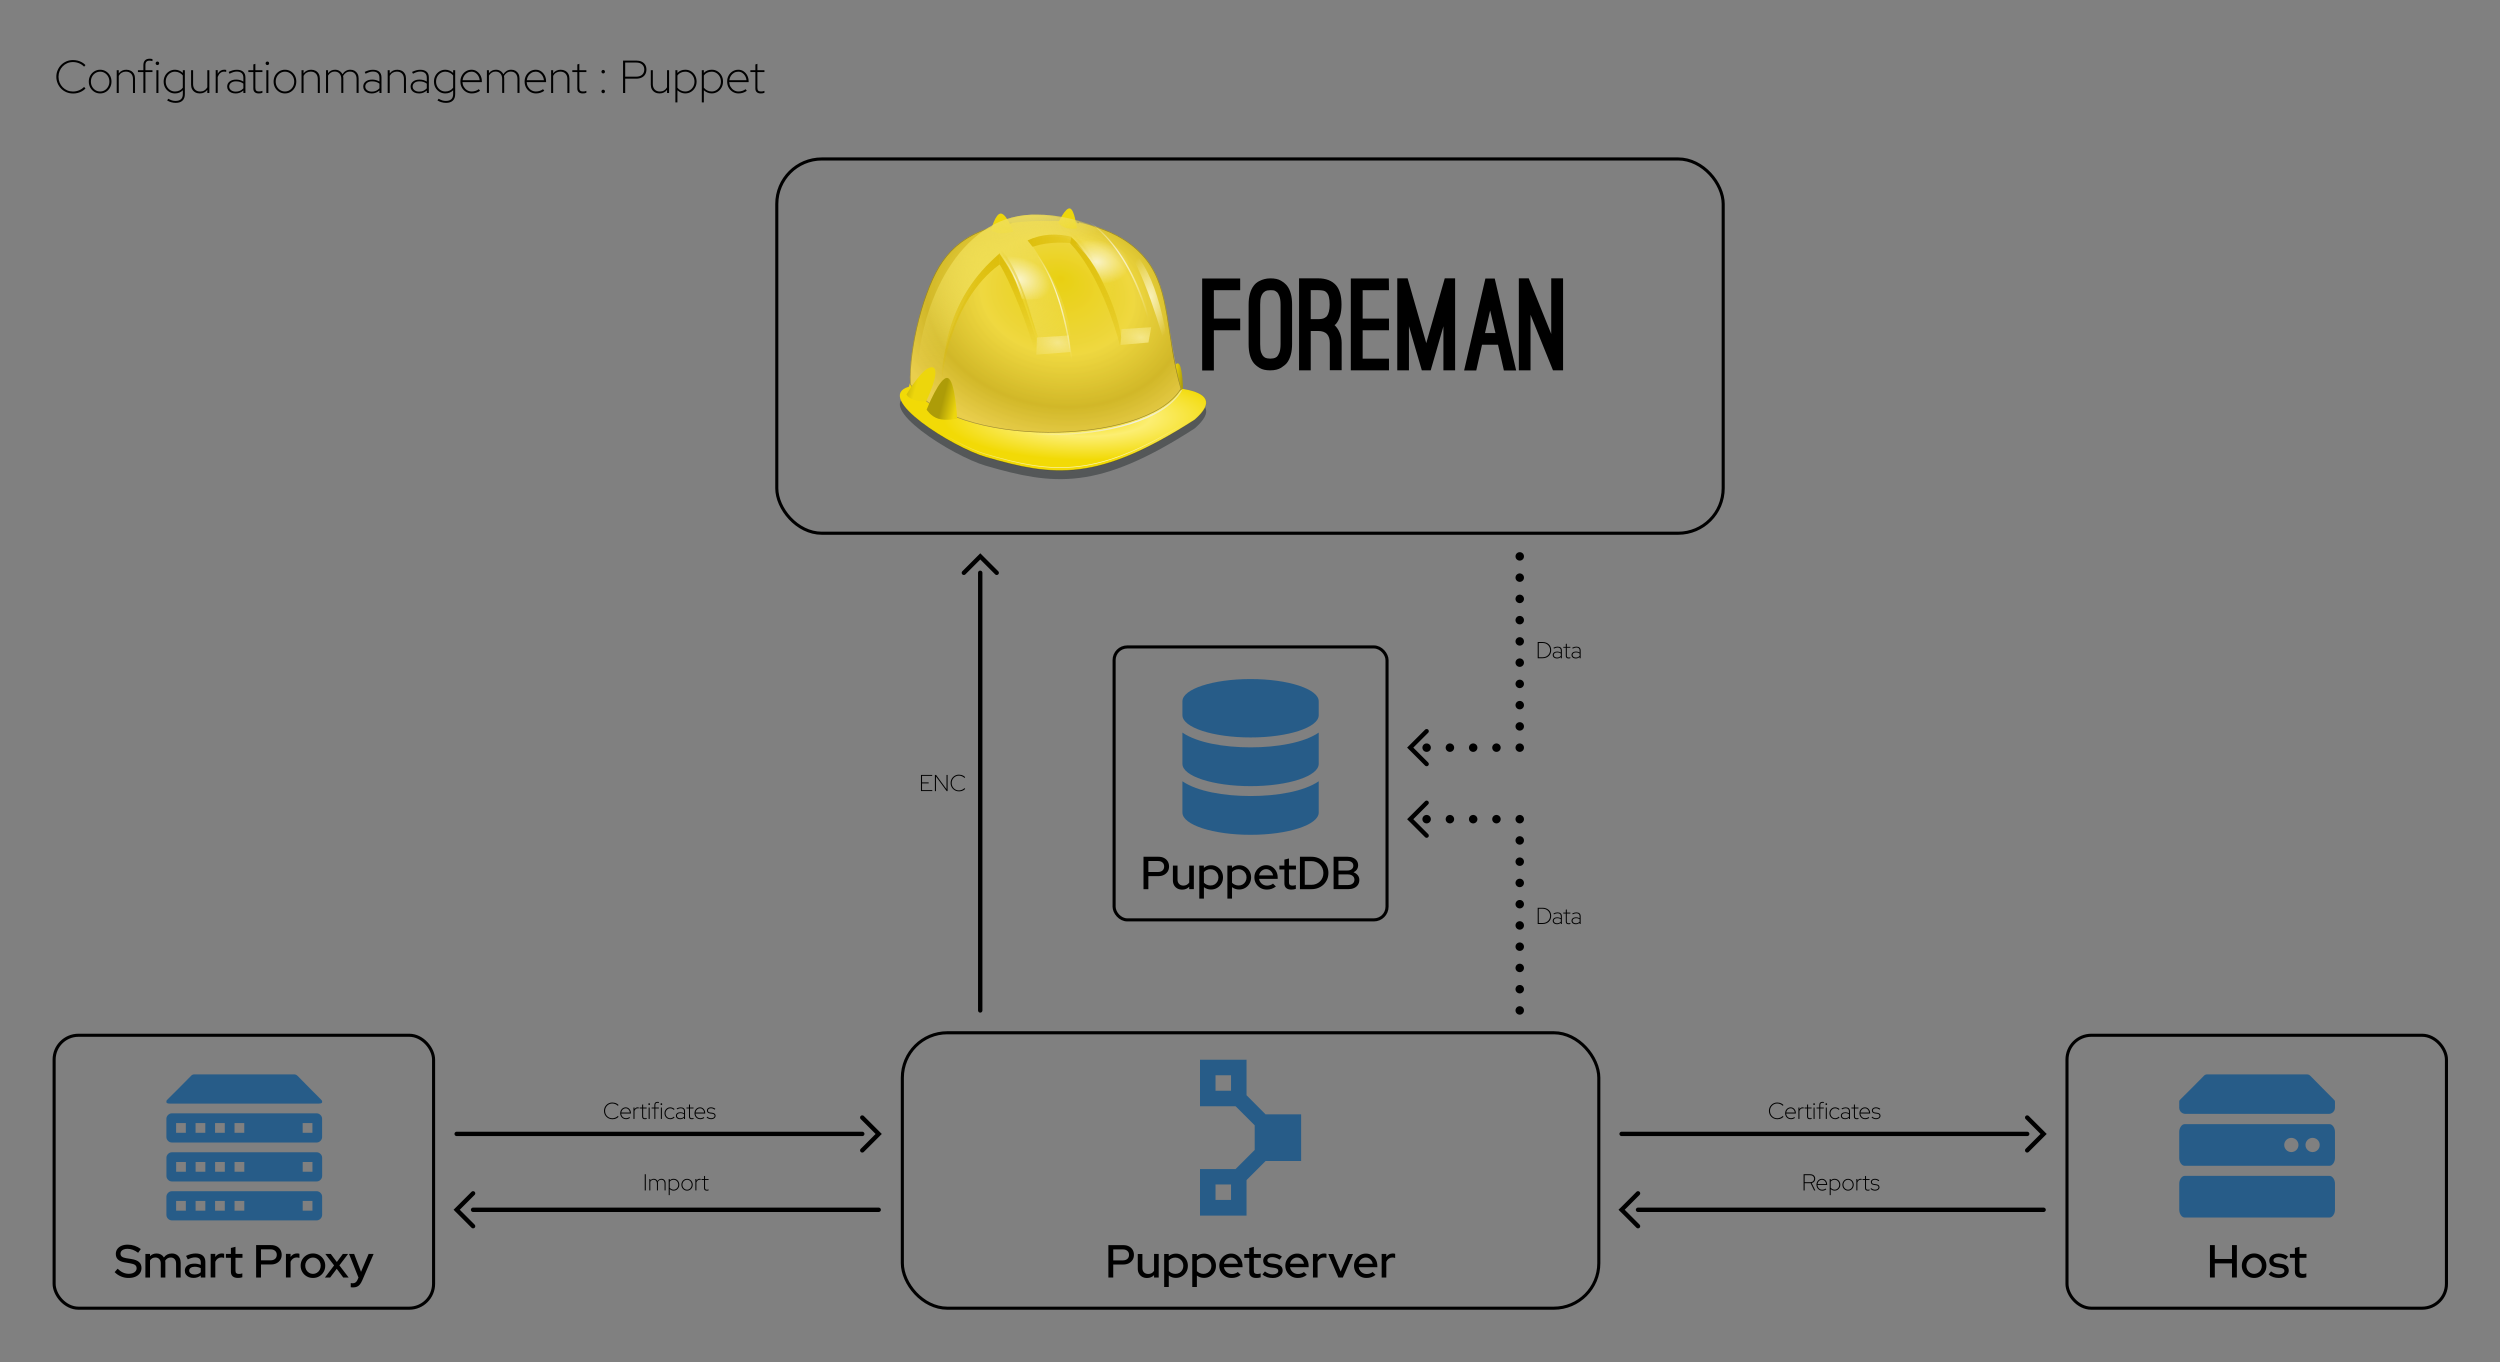 <?xml version="1.0" encoding="UTF-8"?>
<svg id="Ebene_2" data-name="Ebene 2" xmlns="http://www.w3.org/2000/svg" width="1620" height="882.89" xmlns:xlink="http://www.w3.org/1999/xlink" viewBox="0 0 1620 882.89">
  <rect x="0" y="0" width="1620" height="882.89" fill="#808080" stroke="none"/>
  <defs>
    <style>
      .cls-1 {
        fill: url(#Unbenannter_Verlauf_15-3);
      }

      .cls-1, .cls-2, .cls-3, .cls-4, .cls-5, .cls-6, .cls-7, .cls-8, .cls-9, .cls-10, .cls-11, .cls-12, .cls-13, .cls-14, .cls-15, .cls-16, .cls-17, .cls-18, .cls-19, .cls-20, .cls-21, .cls-22, .cls-23, .cls-24, .cls-25, .cls-26 {
        stroke-width: 0px;
      }

      .cls-2 {
        fill: url(#Unbenannter_Verlauf_15-2);
      }

      .cls-3 {
        fill: url(#Unbenannter_Verlauf_15-4);
      }

      .cls-4 {
        fill: url(#Unbenannter_Verlauf_22-2);
      }

      .cls-5 {
        fill: url(#Unbenannter_Verlauf_11-2);
      }

      .cls-6 {
        fill: url(#Unbenannter_Verlauf_24-3);
      }

      .cls-7 {
        fill: url(#Unbenannter_Verlauf_24-4);
      }

      .cls-8 {
        fill: url(#Unbenannter_Verlauf_25-3);
      }

      .cls-9 {
        fill: url(#Unbenannter_Verlauf_25-2);
      }

      .cls-10 {
        fill: url(#Unbenannter_Verlauf_25-5);
      }

      .cls-11 {
        fill: url(#Unbenannter_Verlauf_25-4);
      }

      .cls-27 {
        fill: url(#Unbenannter_Verlauf_5-2);
        opacity: .3;
      }

      .cls-27, .cls-28, .cls-29, .cls-30, .cls-31 {
        stroke-miterlimit: 3.73;
      }

      .cls-27, .cls-32, .cls-33, .cls-34, .cls-35, .cls-36, .cls-37 {
        stroke: #000;
      }

      .cls-27, .cls-14, .cls-38, .cls-18, .cls-39, .cls-40 {
        isolation: isolate;
      }

      .cls-27, .cls-31 {
        stroke-width: .85px;
      }

      .cls-28 {
        stroke: url(#Unbenannter_Verlauf_24-5);
      }

      .cls-28, .cls-29, .cls-32, .cls-12, .cls-33, .cls-30, .cls-31, .cls-34, .cls-35, .cls-36, .cls-37 {
        fill: none;
      }

      .cls-28, .cls-29, .cls-30 {
        stroke-width: .43px;
      }

      .cls-29 {
        stroke: url(#Unbenannter_Verlauf_27-2);
      }

      .cls-32 {
        stroke-dasharray: 0 0 0 13.77;
      }

      .cls-32, .cls-33, .cls-35, .cls-36 {
        stroke-linejoin: round;
      }

      .cls-32, .cls-33, .cls-35, .cls-36, .cls-37 {
        stroke-linecap: round;
      }

      .cls-32, .cls-35, .cls-36 {
        stroke-width: 5.49px;
      }

      .cls-41 {
        clip-path: url(#clippath);
      }

      .cls-13 {
        fill: url(#Unbenannter_Verlauf_7-2);
      }

      .cls-33, .cls-37 {
        stroke-width: 2.84px;
      }

      .cls-14 {
        fill: url(#Unbenannter_Verlauf_24-2);
      }

      .cls-14, .cls-18 {
        opacity: .87;
      }

      .cls-30 {
        stroke: url(#Unbenannter_Verlauf_27);
      }

      .cls-31 {
        stroke: url(#Unbenannter_Verlauf_2);
      }

      .cls-38 {
        opacity: .71;
      }

      .cls-34 {
        stroke-width: 2px;
      }

      .cls-34, .cls-37 {
        stroke-miterlimit: 10;
      }

      .cls-15 {
        fill: url(#Unbenannter_Verlauf_7);
      }

      .cls-16 {
        fill: url(#Unbenannter_Verlauf_5);
      }

      .cls-17 {
        fill: url(#Unbenannter_Verlauf_3);
      }

      .cls-18 {
        fill: url(#Unbenannter_Verlauf_24);
      }

      .cls-36 {
        stroke-dasharray: 0 0 0 15.08;
      }

      .cls-19 {
        fill: url(#Unbenannter_Verlauf_15);
      }

      .cls-20 {
        fill: url(#Unbenannter_Verlauf_20);
      }

      .cls-21 {
        fill: url(#Unbenannter_Verlauf_22);
      }

      .cls-22 {
        fill: url(#Unbenannter_Verlauf_11);
      }

      .cls-23 {
        fill: url(#Unbenannter_Verlauf_25);
      }

      .cls-25 {
        fill: #275c88;
      }

      .cls-26 {
        fill: #2e3436;
      }

      .cls-40 {
        opacity: .54;
      }
    </style>
    <radialGradient id="Unbenannter_Verlauf_3" data-name="Unbenannter Verlauf 3" cx="339.57" cy="2011.9" fx="339.57" fy="2011.9" r="102.15" gradientTransform="translate(394.88 -272.85) scale(.91 .27)" gradientUnits="userSpaceOnUse">
      <stop offset="0" stop-color="#f2da06"/>
      <stop offset=".45" stop-color="#fcee72"/>
      <stop offset="1" stop-color="#f2da06"/>
    </radialGradient>
    <radialGradient id="Unbenannter_Verlauf_2" data-name="Unbenannter Verlauf 2" cx="441.09" cy="2260.97" fx="441.09" fy="2260.97" r="90.02" gradientTransform="translate(-189.64 -1082.68) rotate(-22.5) scale(.76 .71)" gradientUnits="userSpaceOnUse">
      <stop offset="0" stop-color="#eeeeec"/>
      <stop offset="1" stop-color="#eeeeec" stop-opacity="0"/>
    </radialGradient>
    <linearGradient id="Unbenannter_Verlauf_25" data-name="Unbenannter Verlauf 25" x1="-680.33" y1="272.48" x2="-676.73" y2="272.48" gradientTransform="translate(1917.32 -114.87) rotate(4.97) scale(1.64 1.68) skewX(-.69)" gradientUnits="userSpaceOnUse">
      <stop offset="0" stop-color="#edd60c"/>
      <stop offset="1" stop-color="#ad9c08"/>
    </linearGradient>
    <radialGradient id="Unbenannter_Verlauf_5" data-name="Unbenannter Verlauf 5" cx="-264.49" cy="408.17" fx="-264.49" fy="381.94" r="90.04" gradientTransform="translate(1068.35 -108.77) rotate(10.81) scale(1.21 .93)" gradientUnits="userSpaceOnUse">
      <stop offset="0" stop-color="#e9d012"/>
      <stop offset=".46" stop-color="#efd840"/>
      <stop offset=".77" stop-color="#d2b828"/>
      <stop offset="1" stop-color="#eacf4e"/>
    </radialGradient>
    <clipPath id="clippath">
      <path class="cls-12" d="m670.55,139.21c-11.61,0-21.99,3.28-31.07,8.99h0c-12.82,4.31-21.99,11.42-28.83,21.06-12.17,17.13-21.99,56.16-20.97,79.74,26.49,41.74,153.21,40.9,175.77,2.9-9.83-34.44-6.65-63.55-22.28-83.49-8.33-10.67-20.31-17.78-33.51-21.62q-.09,0-.19-.09c-6.08-2.34-21.25-7.49-36.69-7.49h-2.25Zm27.42,4.96c.37.09.84.09,1.22.19-.37-.09-.75-.09-1.22-.19Zm-42.49.28c-.94.09-1.78.28-2.71.37.94-.09,1.87-.28,2.71-.37Z"/>
    </clipPath>
    <radialGradient id="Unbenannter_Verlauf_5-2" data-name="Unbenannter Verlauf 5" cy="408.17" fy="381.94" r="90.04" xlink:href="#Unbenannter_Verlauf_5"/>
    <radialGradient id="Unbenannter_Verlauf_7" data-name="Unbenannter Verlauf 7" cx="-2563.13" cy="59.96" fx="-2563.13" fy="59.96" r="8.15" gradientTransform="translate(-11229.41 -3164.2) rotate(-165) scale(4.84 -3.12) skewX(3.99)" gradientUnits="userSpaceOnUse">
      <stop offset="0" stop-color="#f5e789"/>
      <stop offset="1" stop-color="#eed73f" stop-opacity="0"/>
    </radialGradient>
    <radialGradient id="Unbenannter_Verlauf_7-2" data-name="Unbenannter Verlauf 7" cx="-2562.79" cy="61.22" fx="-2562.79" fy="61.22" r="8.15" gradientTransform="translate(-11172.4 -3170.76) rotate(-165) scale(4.84 -3.12) skewX(3.99)" xlink:href="#Unbenannter_Verlauf_7"/>
    <linearGradient id="Unbenannter_Verlauf_25-2" data-name="Unbenannter Verlauf 25" x1="-3268.55" y1="493.27" x2="-3264.95" y2="493.27" gradientTransform="translate(-5470.81 -465.87) rotate(-179.52) scale(1.88 -1.13) skewX(1.76)" xlink:href="#Unbenannter_Verlauf_25"/>
    <linearGradient id="Unbenannter_Verlauf_25-3" data-name="Unbenannter Verlauf 25" x1="-3464.61" y1="77.76" x2="-3461.01" y2="77.76" gradientTransform="translate(-4782.53 -1150.26) rotate(-167.62) scale(1.62 -1.13) skewX(1.66)" xlink:href="#Unbenannter_Verlauf_25"/>
    <radialGradient id="Unbenannter_Verlauf_11" data-name="Unbenannter Verlauf 11" cx="-4433.34" cy="-1680.38" fx="-4433.34" fy="-1680.38" r="78.16" gradientTransform="translate(-3777.46 -78.77) rotate(177.35) scale(1 .25)" gradientUnits="userSpaceOnUse">
      <stop offset="0" stop-color="#efdd52"/>
      <stop offset="1" stop-color="#f2e26d" stop-opacity="0"/>
    </radialGradient>
    <radialGradient id="Unbenannter_Verlauf_11-2" data-name="Unbenannter Verlauf 11" cx="-2968.16" cy="-1606.29" fx="-2968.16" fy="-1606.29" r="78.16" gradientTransform="translate(-2421.97 1893.09) rotate(121.04) scale(1.03 1.08)" xlink:href="#Unbenannter_Verlauf_11"/>
    <linearGradient id="Unbenannter_Verlauf_15" data-name="Unbenannter Verlauf 15" x1="271.88" y1="835.1" x2="231.38" y2="936.72" gradientTransform="translate(394.88 -594.21) scale(.91)" gradientUnits="userSpaceOnUse">
      <stop offset="0" stop-color="#ddbe0c"/>
      <stop offset="1" stop-color="#ddbe0c" stop-opacity="0"/>
    </linearGradient>
    <linearGradient id="Unbenannter_Verlauf_15-2" data-name="Unbenannter Verlauf 15" x1="332.86" y1="823.69" x2="375.22" y2="922.93" xlink:href="#Unbenannter_Verlauf_15"/>
    <linearGradient id="Unbenannter_Verlauf_15-3" data-name="Unbenannter Verlauf 15" x1="280.99" y1="840.92" x2="304.17" y2="901.21" xlink:href="#Unbenannter_Verlauf_15"/>
    <linearGradient id="Unbenannter_Verlauf_15-4" data-name="Unbenannter Verlauf 15" x1="297.97" y1="824.59" x2="356.23" y2="825.61" xlink:href="#Unbenannter_Verlauf_15"/>
    <radialGradient id="Unbenannter_Verlauf_24" data-name="Unbenannter Verlauf 24" cx="-3002.11" cy="394.73" fx="-3002.11" fy="394.73" r="8.86" gradientTransform="translate(-7532.33 -2134.92) rotate(-180) scale(2.75 -5.86)" gradientUnits="userSpaceOnUse">
      <stop offset="0" stop-color="#fff"/>
      <stop offset="1" stop-color="#fff" stop-opacity="0"/>
    </radialGradient>
    <radialGradient id="Unbenannter_Verlauf_24-2" data-name="Unbenannter Verlauf 24" cx="-3136.62" cy="372.23" fx="-3136.62" fy="372.23" r="8.86" gradientTransform="translate(-6657.79 -2362.07) rotate(-176.3) scale(2.39 -5.56)" xlink:href="#Unbenannter_Verlauf_24"/>
    <radialGradient id="Unbenannter_Verlauf_24-3" data-name="Unbenannter Verlauf 24" cx="-3255.14" cy="-14.22" fx="-3255.14" fy="-14.22" r="11.18" gradientTransform="translate(-5392.17 -1374.64) rotate(-165.42) scale(1.92 -1.27) skewX(-2.38)" xlink:href="#Unbenannter_Verlauf_24"/>
    <radialGradient id="Unbenannter_Verlauf_24-4" data-name="Unbenannter Verlauf 24" cx="-3240.36" cy="276.51" fx="-3240.36" fy="276.51" r="11.18" gradientTransform="translate(-5474.28 -754.52) rotate(-174.72) scale(1.92 -1.27) skewX(-2.38)" xlink:href="#Unbenannter_Verlauf_24"/>
    <radialGradient id="Unbenannter_Verlauf_20" data-name="Unbenannter Verlauf 20" cx="-3032.29" cy="419.99" fx="-3032.29" fy="419.99" r="5.39" gradientTransform="translate(-7744.84 -2184.45) rotate(-180) scale(2.8 -5.66)" gradientUnits="userSpaceOnUse">
      <stop offset="0" stop-color="#f9f1b8"/>
      <stop offset="1" stop-color="#f9f1b8" stop-opacity="0"/>
    </radialGradient>
    <radialGradient id="Unbenannter_Verlauf_22" data-name="Unbenannter Verlauf 22" cx="-3943.53" cy="218.14" fx="-3943.53" fy="218.14" r="10.07" gradientTransform="translate(-4121.62 -548.65) rotate(177.86) scale(1.18 -4.25) skewX(-20.43)" gradientUnits="userSpaceOnUse">
      <stop offset="0" stop-color="#ddbe0c"/>
      <stop offset="1" stop-color="#ddbe0c" stop-opacity="0"/>
    </radialGradient>
    <radialGradient id="Unbenannter_Verlauf_22-2" data-name="Unbenannter Verlauf 22" cx="-3592.17" cy="228.12" fx="-3592.17" fy="228.12" r="10.06" gradientTransform="translate(-4606.71 -439.41) rotate(175.14) scale(1.42 -4.75) skewX(-22.77)" xlink:href="#Unbenannter_Verlauf_22"/>
    <linearGradient id="Unbenannter_Verlauf_25-4" data-name="Unbenannter Verlauf 25" x1="-2797.95" y1="146.34" x2="-2794.36" y2="146.34" gradientTransform="translate(-7868 -1658.49) rotate(-169.76) scale(3.11 -2.54) skewX(4.41)" xlink:href="#Unbenannter_Verlauf_25"/>
    <radialGradient id="Unbenannter_Verlauf_24-5" data-name="Unbenannter Verlauf 24" cx="330.62" cy="1992.45" fx="330.62" fy="1992.45" r="101.85" gradientTransform="translate(394.88 -283.7) scale(.91 .29)" xlink:href="#Unbenannter_Verlauf_24"/>
    <linearGradient id="Unbenannter_Verlauf_25-5" data-name="Unbenannter Verlauf 25" x1="-2918.91" y1="129.68" x2="-2915.31" y2="129.68" gradientTransform="translate(-6945.98 -1566.21) rotate(-168.71) scale(2.67 -2.39) skewX(2.62)" xlink:href="#Unbenannter_Verlauf_25"/>
    <radialGradient id="Unbenannter_Verlauf_27" data-name="Unbenannter Verlauf 27" cx="-510.22" cy="2375.28" fx="-510.22" fy="2375.28" r="101.79" gradientTransform="translate(1110.61 -734.95) rotate(-8.57) scale(1.27 .4)" gradientUnits="userSpaceOnUse">
      <stop offset="0" stop-color="#000" stop-opacity=".33"/>
      <stop offset="1" stop-color="#000" stop-opacity="0"/>
    </radialGradient>
    <radialGradient id="Unbenannter_Verlauf_27-2" data-name="Unbenannter Verlauf 27" cx="-389.33" cy="2403.51" fx="-389.33" fy="2403.51" r="101.81" xlink:href="#Unbenannter_Verlauf_27"/>
  </defs>
  <g>
    <path class="cls-24" d="m47.28,60.58c-1.52,0-2.93-.28-4.25-.84-1.31-.56-2.45-1.33-3.42-2.33s-1.73-2.14-2.28-3.45c-.55-1.31-.83-2.71-.83-4.21s.27-2.91.83-4.21c.55-1.31,1.31-2.46,2.28-3.45s2.11-1.76,3.42-2.33c1.31-.56,2.73-.84,4.25-.84,1.04,0,2.04.12,3.02.36.97.24,1.88.6,2.75,1.08.86.48,1.64,1.08,2.34,1.8l-.9,1.05c-.86-.94-1.93-1.67-3.22-2.21-1.29-.53-2.62-.79-3.98-.79s-2.58.25-3.71.74-2.12,1.17-2.97,2.04c-.85.87-1.51,1.88-1.98,3.03-.47,1.15-.71,2.4-.71,3.74s.23,2.58.71,3.74c.47,1.15,1.13,2.16,1.98,3.03.85.87,1.84,1.55,2.97,2.04,1.13.49,2.37.74,3.71.74s2.69-.27,3.98-.81c1.29-.54,2.36-1.27,3.22-2.19l.9,1.05c-.7.72-1.48,1.32-2.34,1.8-.86.48-1.78.84-2.75,1.08-.97.24-1.98.36-3.02.36Z"/>
    <path class="cls-24" d="m64.89,60.55c-1.36,0-2.6-.34-3.72-1.02-1.12-.68-2.01-1.61-2.66-2.78-.65-1.17-.97-2.46-.97-3.88s.32-2.74.97-3.9c.65-1.16,1.54-2.08,2.66-2.76,1.12-.68,2.36-1.02,3.72-1.02s2.62.34,3.74,1.02c1.11.68,1.99,1.6,2.64,2.76.65,1.16.97,2.46.97,3.9s-.33,2.71-.97,3.88c-.65,1.17-1.53,2.1-2.64,2.78-1.11.68-2.36,1.02-3.74,1.02Zm0-1.26c1.12,0,2.13-.29,3.04-.86.91-.57,1.63-1.34,2.16-2.31.53-.97.79-2.05.79-3.25s-.27-2.29-.79-3.25c-.53-.97-1.25-1.74-2.16-2.31-.91-.57-1.92-.85-3.04-.85s-2.13.29-3.04.85c-.91.57-1.63,1.34-2.16,2.31s-.79,2.05-.79,3.25.26,2.29.79,3.25c.53.97,1.25,1.74,2.16,2.31.91.57,1.92.86,3.04.86Z"/>
    <path class="cls-24" d="m75.63,60.25v-14.76h1.32v2.07c1.2-1.58,2.83-2.37,4.89-2.37,1.12,0,2.1.24,2.96.7.85.47,1.51,1.13,1.98,1.98.47.85.71,1.83.71,2.96v9.42h-1.32v-9.06c0-1.48-.41-2.65-1.23-3.5-.82-.85-1.95-1.28-3.39-1.28-1,0-1.9.24-2.7.71-.8.47-1.43,1.15-1.89,2.03v11.1h-1.32Z"/>
    <path class="cls-24" d="m92.91,60.25v-13.56h-3.54v-1.2h3.54v-3.27c0-1.34.35-2.37,1.05-3.09.7-.72,1.71-1.08,3.03-1.08.38,0,.71.02.98.06.27.04.54.11.83.21v1.29c-.34-.1-.65-.17-.92-.23-.27-.05-.58-.08-.92-.08-.92,0-1.61.23-2.06.69-.45.46-.67,1.21-.67,2.25v3.24h4.56v1.2h-4.56v13.56h-1.32Z"/>
    <path class="cls-24" d="m102,42.16c-.32,0-.59-.11-.81-.33-.22-.22-.33-.49-.33-.81s.11-.59.33-.81c.22-.22.49-.33.81-.33.34,0,.61.11.82.33.21.22.32.49.32.81s-.11.59-.32.81c-.21.22-.48.33-.82.33Zm-.66,18.09v-14.76h1.32v14.76h-1.32Z"/>
    <path class="cls-24" d="m113.85,66.67c-.98,0-1.95-.14-2.91-.42-.96-.28-1.84-.67-2.64-1.17l.75-1.08c.88.5,1.68.86,2.42,1.08.73.22,1.5.33,2.29.33,1.54,0,2.71-.37,3.51-1.11s1.2-1.84,1.2-3.3v-2.52c-1.34,1.38-3.03,2.07-5.07,2.07-1.36,0-2.6-.34-3.72-1.02s-2-1.6-2.65-2.76c-.65-1.16-.98-2.46-.98-3.9s.33-2.74.98-3.9c.65-1.16,1.53-2.08,2.65-2.76,1.12-.68,2.36-1.02,3.72-1.02.94,0,1.85.18,2.73.55s1.66.87,2.34,1.49v-1.74h1.32v15.45c0,1.88-.52,3.3-1.54,4.27-1.03.97-2.5,1.46-4.4,1.46Zm-.45-7.38c1.1,0,2.09-.22,2.98-.67s1.58-1.04,2.08-1.79v-7.92c-.52-.7-1.23-1.29-2.13-1.75-.9-.47-1.88-.71-2.94-.71-1.12,0-2.14.29-3.05.85-.91.57-1.63,1.34-2.16,2.31-.53.97-.79,2.05-.79,3.25s.26,2.29.79,3.25c.53.97,1.25,1.74,2.16,2.31.91.57,1.92.86,3.05.86Z"/>
    <path class="cls-24" d="m129.45,60.55c-1.1,0-2.08-.24-2.93-.71-.85-.47-1.51-1.13-1.99-1.98-.48-.85-.72-1.83-.72-2.96v-9.42h1.32v9.06c0,1.46.41,2.62,1.23,3.48s1.95,1.29,3.39,1.29c1,0,1.9-.24,2.7-.72.8-.48,1.43-1.15,1.89-2.01v-11.1h1.32v14.76h-1.32v-2.04c-1.16,1.56-2.79,2.34-4.89,2.34Z"/>
    <path class="cls-24" d="m139.77,60.22v-14.76h1.32v2.34c.42-.82,1-1.46,1.73-1.93.73-.47,1.55-.71,2.47-.71.4,0,.83.04,1.29.12v1.35c-.22-.08-.44-.13-.66-.17-.22-.03-.43-.04-.63-.04-.98,0-1.83.29-2.54.88-.71.59-1.26,1.45-1.67,2.57v10.35h-1.32Z"/>
    <path class="cls-24" d="m152.67,60.55c-1.08,0-2.03-.18-2.85-.55-.82-.37-1.46-.89-1.92-1.56-.46-.67-.69-1.44-.69-2.32,0-1.36.53-2.46,1.59-3.29,1.06-.83,2.47-1.25,4.23-1.25s3.32.43,4.68,1.29v-2.46c0-1.36-.37-2.38-1.11-3.04-.74-.67-1.8-1-3.18-1-.68,0-1.39.11-2.13.33-.74.22-1.59.58-2.55,1.08l-.57-1.17c.94-.48,1.84-.83,2.7-1.06.86-.23,1.72-.34,2.58-.34,1.78,0,3.15.42,4.12,1.27.97.85,1.46,2.08,1.46,3.71v10.08h-1.32v-1.65c-.68.62-1.44,1.1-2.28,1.44-.84.34-1.76.51-2.76.51Zm-4.14-4.47c0,.96.4,1.75,1.2,2.37.8.62,1.81.93,3.03.93,1.06,0,1.99-.18,2.79-.55s1.52-.9,2.16-1.58v-3.06c-.66-.5-1.38-.87-2.16-1.11-.78-.24-1.67-.36-2.67-.36-1.3,0-2.35.31-3.15.93-.8.62-1.2,1.43-1.2,2.43Z"/>
    <path class="cls-24" d="m167.64,60.55c-1.12,0-1.98-.28-2.58-.84-.6-.56-.9-1.34-.9-2.34v-10.68h-3.24v-1.2h3.24v-3.72l1.32-.42v4.14h4.56v1.2h-4.56v10.23c0,.84.19,1.45.56,1.82.37.37.98.55,1.84.55.46,0,.85-.04,1.17-.11.32-.07.65-.17.99-.31v1.29c-.38.14-.77.24-1.17.3-.4.06-.81.09-1.23.09Z"/>
    <path class="cls-24" d="m173.25,42.16c-.32,0-.59-.11-.81-.33-.22-.22-.33-.49-.33-.81s.11-.59.33-.81.49-.33.81-.33c.34,0,.62.11.83.33.21.22.31.49.31.81s-.1.59-.31.81c-.21.22-.49.33-.83.33Zm-.66,18.09v-14.76h1.32v14.76h-1.32Z"/>
    <path class="cls-24" d="m184.65,60.55c-1.36,0-2.6-.34-3.72-1.02-1.12-.68-2.01-1.61-2.66-2.78-.65-1.17-.97-2.46-.97-3.88s.32-2.74.97-3.9c.65-1.16,1.54-2.08,2.66-2.76,1.12-.68,2.36-1.02,3.72-1.02s2.62.34,3.74,1.02c1.11.68,1.99,1.6,2.64,2.76.65,1.16.97,2.46.97,3.9s-.33,2.71-.97,3.88c-.65,1.17-1.53,2.1-2.64,2.78-1.11.68-2.36,1.02-3.74,1.02Zm0-1.26c1.12,0,2.13-.29,3.04-.86.91-.57,1.63-1.34,2.16-2.31.53-.97.79-2.05.79-3.25s-.27-2.29-.79-3.25c-.53-.97-1.25-1.74-2.16-2.31-.91-.57-1.92-.85-3.04-.85s-2.13.29-3.04.85c-.91.57-1.63,1.34-2.16,2.31s-.79,2.05-.79,3.25.26,2.29.79,3.25c.53.97,1.25,1.74,2.16,2.31.91.57,1.92.86,3.04.86Z"/>
    <path class="cls-24" d="m195.39,60.25v-14.76h1.32v2.07c1.2-1.58,2.83-2.37,4.89-2.37,1.12,0,2.1.24,2.96.7.85.47,1.51,1.13,1.98,1.98.47.85.71,1.83.71,2.96v9.42h-1.32v-9.06c0-1.48-.41-2.65-1.23-3.5-.82-.85-1.95-1.28-3.39-1.28-1,0-1.9.24-2.7.71-.8.47-1.43,1.15-1.89,2.03v11.1h-1.32Z"/>
    <path class="cls-24" d="m211.26,60.25v-14.76h1.32v1.92c1.14-1.48,2.66-2.22,4.56-2.22,1.06,0,2.01.26,2.85.79s1.48,1.25,1.92,2.14c.62-.96,1.35-1.69,2.21-2.19.85-.5,1.82-.75,2.92-.75s1.99.24,2.79.7c.8.47,1.42,1.13,1.88,1.98.45.85.67,1.83.67,2.96v9.42h-1.32v-9.06c0-1.48-.38-2.65-1.14-3.5-.76-.85-1.82-1.28-3.18-1.28-.98,0-1.84.25-2.58.76-.74.51-1.36,1.21-1.86,2.08.06.26.11.52.13.77.03.25.04.51.04.79v9.42h-1.32v-9.06c0-1.48-.38-2.65-1.14-3.5-.76-.85-1.82-1.28-3.18-1.28-.92,0-1.74.22-2.45.67s-1.31,1.08-1.81,1.91v11.25h-1.32Z"/>
    <path class="cls-24" d="m240.84,60.55c-1.08,0-2.03-.18-2.85-.55-.82-.37-1.46-.89-1.92-1.56-.46-.67-.69-1.44-.69-2.32,0-1.36.53-2.46,1.59-3.29,1.06-.83,2.47-1.25,4.23-1.25s3.32.43,4.68,1.29v-2.46c0-1.36-.37-2.38-1.11-3.04-.74-.67-1.8-1-3.18-1-.68,0-1.39.11-2.13.33-.74.22-1.59.58-2.55,1.08l-.57-1.17c.94-.48,1.84-.83,2.7-1.06.86-.23,1.72-.34,2.58-.34,1.78,0,3.15.42,4.12,1.27.97.85,1.46,2.08,1.46,3.71v10.08h-1.32v-1.65c-.68.62-1.44,1.1-2.28,1.44-.84.34-1.76.51-2.76.51Zm-4.14-4.47c0,.96.4,1.75,1.2,2.37.8.62,1.81.93,3.03.93,1.06,0,1.99-.18,2.79-.55s1.52-.9,2.16-1.58v-3.06c-.66-.5-1.38-.87-2.16-1.11-.78-.24-1.67-.36-2.67-.36-1.3,0-2.35.31-3.15.93-.8.62-1.2,1.43-1.2,2.43Z"/>
    <path class="cls-24" d="m251.22,60.25v-14.76h1.32v2.07c1.2-1.58,2.83-2.37,4.89-2.37,1.12,0,2.1.24,2.96.7.85.47,1.51,1.13,1.98,1.98.47.85.71,1.83.71,2.96v9.42h-1.32v-9.06c0-1.48-.41-2.65-1.23-3.5-.82-.85-1.95-1.28-3.39-1.28-1,0-1.9.24-2.7.71-.8.47-1.43,1.15-1.89,2.03v11.1h-1.32Z"/>
    <path class="cls-24" d="m271.53,60.55c-1.08,0-2.03-.18-2.85-.55s-1.46-.89-1.92-1.56c-.46-.67-.69-1.44-.69-2.32,0-1.36.53-2.46,1.59-3.29,1.06-.83,2.47-1.25,4.23-1.25s3.32.43,4.68,1.29v-2.46c0-1.36-.37-2.38-1.11-3.04s-1.8-1-3.18-1c-.68,0-1.39.11-2.13.33-.74.22-1.59.58-2.55,1.08l-.57-1.17c.94-.48,1.84-.83,2.7-1.06.86-.23,1.72-.34,2.58-.34,1.78,0,3.16.42,4.12,1.27.97.85,1.46,2.08,1.46,3.71v10.08h-1.32v-1.65c-.68.62-1.44,1.1-2.28,1.44s-1.76.51-2.76.51Zm-4.14-4.47c0,.96.4,1.75,1.2,2.37s1.81.93,3.03.93c1.06,0,1.99-.18,2.79-.55s1.52-.9,2.16-1.58v-3.06c-.66-.5-1.38-.87-2.16-1.11s-1.67-.36-2.67-.36c-1.3,0-2.35.31-3.15.93s-1.2,1.43-1.2,2.43Z"/>
    <path class="cls-24" d="m289.02,66.67c-.98,0-1.95-.14-2.91-.42s-1.84-.67-2.64-1.17l.75-1.08c.88.5,1.69.86,2.42,1.08.73.22,1.5.33,2.29.33,1.54,0,2.71-.37,3.51-1.11.8-.74,1.2-1.84,1.2-3.3v-2.52c-1.34,1.38-3.03,2.07-5.07,2.07-1.36,0-2.6-.34-3.72-1.02-1.12-.68-2.01-1.6-2.66-2.76-.65-1.16-.98-2.46-.98-3.9s.33-2.74.98-3.9c.65-1.16,1.53-2.08,2.66-2.76,1.12-.68,2.36-1.02,3.72-1.02.94,0,1.85.18,2.73.55s1.66.87,2.34,1.49v-1.74h1.32v15.45c0,1.88-.51,3.3-1.54,4.27s-2.5,1.46-4.39,1.46Zm-.45-7.38c1.1,0,2.09-.22,2.98-.67s1.58-1.04,2.08-1.79v-7.92c-.52-.7-1.23-1.29-2.13-1.75-.9-.47-1.88-.71-2.94-.71-1.12,0-2.14.29-3.04.85-.91.57-1.63,1.34-2.16,2.31-.53.97-.79,2.05-.79,3.25s.26,2.29.79,3.25c.53.97,1.25,1.74,2.16,2.31.91.57,1.92.86,3.04.86Z"/>
    <path class="cls-24" d="m305.7,60.55c-1.36,0-2.6-.34-3.72-1.02-1.12-.68-2.01-1.6-2.66-2.76-.65-1.16-.98-2.46-.98-3.9s.32-2.74.95-3.9c.63-1.16,1.5-2.08,2.59-2.76,1.1-.68,2.33-1.02,3.69-1.02,1.28,0,2.42.34,3.42,1.02,1,.68,1.79,1.58,2.38,2.71s.88,2.38.88,3.77v.54h-12.57c.06,1.14.36,2.17.9,3.07.54.91,1.25,1.64,2.15,2.18.89.54,1.88.81,2.96.81.84,0,1.67-.13,2.49-.41.82-.27,1.52-.63,2.1-1.09l.78,1.05c-.8.58-1.65,1.01-2.55,1.29-.9.28-1.84.42-2.82.42Zm-5.94-8.58h11.1c-.1-1.02-.39-1.94-.87-2.77-.48-.83-1.1-1.5-1.86-2s-1.62-.75-2.58-.75c-1.02,0-1.95.24-2.77.72-.83.48-1.51,1.14-2.04,1.96-.53.83-.86,1.78-.98,2.83Z"/>
    <path class="cls-24" d="m315.51,60.25v-14.76h1.32v1.92c1.14-1.48,2.66-2.22,4.56-2.22,1.06,0,2.01.26,2.85.79.84.53,1.48,1.25,1.92,2.14.62-.96,1.35-1.69,2.2-2.19.85-.5,1.83-.75,2.93-.75s1.99.24,2.79.7c.8.47,1.42,1.13,1.88,1.98.45.85.67,1.83.67,2.96v9.42h-1.32v-9.06c0-1.48-.38-2.65-1.14-3.5-.76-.85-1.82-1.28-3.18-1.28-.98,0-1.84.25-2.58.76-.74.51-1.36,1.21-1.86,2.08.06.26.1.52.13.77s.04.51.04.79v9.42h-1.32v-9.06c0-1.48-.38-2.65-1.14-3.5-.76-.85-1.82-1.28-3.18-1.28-.92,0-1.74.22-2.45.67s-1.32,1.08-1.81,1.91v11.25h-1.32Z"/>
    <path class="cls-24" d="m347.31,60.55c-1.36,0-2.6-.34-3.72-1.02-1.12-.68-2.01-1.6-2.66-2.76-.65-1.16-.98-2.46-.98-3.9s.32-2.74.95-3.9c.63-1.16,1.5-2.08,2.59-2.76,1.1-.68,2.33-1.02,3.69-1.02,1.28,0,2.42.34,3.42,1.02,1,.68,1.79,1.58,2.38,2.71s.88,2.38.88,3.77v.54h-12.57c.06,1.14.36,2.17.9,3.07.54.91,1.25,1.64,2.15,2.18.89.54,1.88.81,2.96.81.84,0,1.67-.13,2.49-.41.82-.27,1.52-.63,2.1-1.09l.78,1.05c-.8.58-1.65,1.01-2.55,1.29-.9.28-1.84.42-2.82.42Zm-5.94-8.58h11.1c-.1-1.02-.39-1.94-.87-2.77-.48-.83-1.1-1.5-1.86-2s-1.62-.75-2.58-.75c-1.02,0-1.95.24-2.77.72-.83.48-1.51,1.14-2.04,1.96-.53.83-.86,1.78-.98,2.83Z"/>
    <path class="cls-24" d="m357.12,60.25v-14.76h1.32v2.07c1.2-1.58,2.83-2.37,4.89-2.37,1.12,0,2.1.24,2.96.7.85.47,1.51,1.13,1.98,1.98.47.85.71,1.83.71,2.96v9.42h-1.32v-9.06c0-1.48-.41-2.65-1.23-3.5-.82-.85-1.95-1.28-3.39-1.28-1,0-1.9.24-2.7.71s-1.43,1.15-1.89,2.03v11.1h-1.32Z"/>
    <path class="cls-24" d="m377.58,60.55c-1.12,0-1.98-.28-2.58-.84-.6-.56-.9-1.34-.9-2.34v-10.68h-3.24v-1.2h3.24v-3.72l1.32-.42v4.14h4.56v1.2h-4.56v10.23c0,.84.18,1.45.55,1.82s.98.55,1.84.55c.46,0,.85-.04,1.17-.11.32-.07.65-.17.99-.31v1.29c-.38.14-.77.24-1.17.3-.4.06-.81.09-1.23.09Z"/>
    <path class="cls-24" d="m390.87,47.59c-.32,0-.59-.11-.81-.33-.22-.22-.33-.49-.33-.81s.11-.59.33-.81.49-.33.81-.33.59.11.81.33.33.49.33.81-.11.59-.33.81c-.22.22-.49.33-.81.33Zm0,12.81c-.32,0-.59-.11-.81-.33-.22-.22-.33-.49-.33-.81s.11-.59.33-.81c.22-.22.49-.33.81-.33s.59.11.81.33c.22.22.33.49.33.81s-.11.59-.33.81c-.22.22-.49.33-.81.33Z"/>
    <path class="cls-24" d="m403.74,60.25v-21h8.49c1.38,0,2.57.24,3.57.72,1,.48,1.76,1.16,2.29,2.03s.79,1.9.79,3.08-.26,2.21-.79,3.1c-.53.89-1.29,1.58-2.29,2.07s-2.19.74-3.57.74h-7.11v9.27h-1.38Zm1.38-10.56h7.05c1.72,0,3.04-.42,3.95-1.26.91-.84,1.37-1.96,1.37-3.36s-.46-2.46-1.37-3.29c-.91-.83-2.23-1.25-3.95-1.25h-7.05v9.15Z"/>
    <path class="cls-24" d="m427.35,60.55c-1.1,0-2.08-.24-2.92-.71-.85-.47-1.52-1.13-2-1.98-.48-.85-.72-1.83-.72-2.96v-9.42h1.32v9.06c0,1.46.41,2.62,1.23,3.48.82.86,1.95,1.29,3.39,1.29,1,0,1.9-.24,2.7-.72.8-.48,1.43-1.15,1.89-2.01v-11.1h1.32v14.76h-1.32v-2.04c-1.16,1.56-2.79,2.34-4.89,2.34Z"/>
    <path class="cls-24" d="m437.64,66.37v-20.88h1.32v1.77c1.34-1.38,3.03-2.07,5.07-2.07,1.38-.02,2.62.31,3.74,1,1.11.69,1.99,1.62,2.64,2.77.65,1.16.98,2.46.98,3.9s-.33,2.71-.98,3.88c-.65,1.17-1.53,2.1-2.64,2.78s-2.36,1.02-3.74,1.02c-.94,0-1.84-.18-2.71-.55s-1.66-.87-2.35-1.49v7.86h-1.32Zm6.39-7.08c1.12,0,2.13-.29,3.04-.86.91-.57,1.63-1.34,2.16-2.31.53-.97.79-2.05.79-3.25s-.26-2.29-.79-3.25-1.25-1.74-2.16-2.31c-.91-.57-1.92-.85-3.04-.85s-2.09.22-2.98.67c-.89.45-1.59,1.04-2.08,1.79v7.92c.52.7,1.23,1.29,2.13,1.75.9.47,1.88.71,2.94.71Z"/>
    <path class="cls-24" d="m454.77,66.37v-20.88h1.32v1.77c1.34-1.38,3.03-2.07,5.07-2.07,1.38-.02,2.62.31,3.74,1,1.11.69,1.99,1.62,2.64,2.77.65,1.16.98,2.46.98,3.9s-.33,2.71-.98,3.88c-.65,1.17-1.53,2.1-2.64,2.78s-2.36,1.02-3.74,1.02c-.94,0-1.84-.18-2.71-.55s-1.66-.87-2.35-1.49v7.86h-1.32Zm6.39-7.08c1.12,0,2.13-.29,3.04-.86.91-.57,1.63-1.34,2.16-2.31.53-.97.79-2.05.79-3.25s-.26-2.29-.79-3.25-1.25-1.74-2.16-2.31c-.91-.57-1.92-.85-3.04-.85s-2.09.22-2.98.67c-.89.45-1.59,1.04-2.08,1.79v7.92c.52.7,1.23,1.29,2.13,1.75.9.47,1.88.71,2.94.71Z"/>
    <path class="cls-24" d="m478.56,60.55c-1.36,0-2.6-.34-3.72-1.02-1.12-.68-2.01-1.6-2.66-2.76-.65-1.16-.98-2.46-.98-3.9s.32-2.74.95-3.9c.63-1.16,1.5-2.08,2.59-2.76,1.1-.68,2.33-1.02,3.69-1.02,1.28,0,2.42.34,3.42,1.02,1,.68,1.79,1.58,2.38,2.71s.88,2.38.88,3.77v.54h-12.57c.06,1.14.36,2.17.9,3.07.54.91,1.25,1.64,2.15,2.18.89.54,1.88.81,2.96.81.84,0,1.67-.13,2.49-.41.82-.27,1.52-.63,2.1-1.09l.78,1.05c-.8.58-1.65,1.01-2.55,1.29-.9.28-1.84.42-2.82.42Zm-5.94-8.58h11.1c-.1-1.02-.39-1.94-.87-2.77-.48-.83-1.1-1.5-1.86-2s-1.62-.75-2.58-.75c-1.02,0-1.95.24-2.77.72-.83.48-1.51,1.14-2.04,1.96-.53.83-.86,1.78-.98,2.83Z"/>
    <path class="cls-24" d="m492.96,60.55c-1.12,0-1.98-.28-2.58-.84-.6-.56-.9-1.34-.9-2.34v-10.68h-3.24v-1.2h3.24v-3.72l1.32-.42v4.14h4.56v1.2h-4.56v10.23c0,.84.18,1.45.55,1.82s.98.55,1.84.55c.46,0,.85-.04,1.17-.11.32-.07.65-.17.99-.31v1.29c-.38.14-.77.24-1.17.3-.4.06-.81.09-1.23.09Z"/>
  </g>
  <rect class="cls-34" x="503.36" y="103.01" width="613.27" height="242.53" rx="29.16" ry="29.16"/>
  <g id="foreman_logo-black">
    <g id="g34599">
      <g id="text6578">
        <path id="path34993" class="cls-24" d="m803.64,188.04h-17.06v18.4h17.06v7.57h-17.06v26.07h-7.57v-59.61h24.63v7.57h0"/>
        <path id="path34995" class="cls-24" d="m823.19,239.99c-2.88,0-5.18-.48-6.9-1.53-1.73-1.05-2.97-2.11-3.83-3.16-2.3-2.88-3.35-7-3.35-12.27v-25.69c0-5.27,1.15-9.39,3.35-12.27.38-.58.96-1.05,1.53-1.63.67-.58,1.44-1.05,2.3-1.44.96-.48,1.92-.86,3.07-1.15s2.4-.48,3.83-.48c2.88,0,5.18.48,6.9,1.53,1.73,1.05,2.97,2.11,3.83,3.16,2.3,2.88,3.35,7,3.35,12.27v25.59c0,5.27-1.15,9.39-3.35,12.27-.86,1.05-2.2,2.11-3.83,3.16-1.73,1.05-4.03,1.63-6.9,1.63m0-51.95c-.58,0-1.25.1-2.01.19-.67.1-1.44.48-2.11,1.05s-1.34,1.44-1.82,2.78c-.48,1.25-.67,3.07-.67,5.37v25.59c0,2.4.19,4.22.67,5.46.48,1.25,1.05,2.2,1.82,2.78.67.58,1.44.86,2.11.96.77.1,1.44.19,2.01.19s1.15-.1,1.92-.19,1.44-.38,2.2-.96c.67-.58,1.25-1.53,1.73-2.78s.77-3.16.77-5.46v-25.69c0-2.3-.29-4.12-.77-5.37-.48-1.25-.96-2.2-1.73-2.78-.67-.58-1.44-.96-2.2-1.05-.77,0-1.44-.1-1.92-.1"/>
        <path id="path34997" class="cls-24" d="m864.79,210.66c1.44,1.44,2.59,3.07,3.35,4.98s1.25,4.12,1.25,6.61v17.63h-7.67v-17.54c0-5.27-2.49-7.86-7.57-7.86h-4.79v25.49h-7.57v-59.61h12.36c5.08,0,9.01,1.53,11.6,4.5,2.4,2.78,3.55,6.9,3.55,12.46s-1.15,9.68-3.55,12.56c-.1.1-.29.29-.38.38-.19.19-.38.29-.58.38m-10.73-3.83c2.01,0,3.45-.29,4.22-.77.77-.48,1.34-.86,1.53-1.15,1.15-1.53,1.82-4.03,1.82-7.57,0-2.01-.19-3.55-.48-4.79s-.77-2.2-1.44-2.88c-.58-.67-1.34-1.15-2.3-1.34s-2.01-.29-3.26-.29h-4.79v18.78h4.7"/>
        <path id="path34999" class="cls-24" d="m900.06,188.04h-17.06v18.4h17.06v7.57h-17.06v18.4h17.06v7.57h-24.73v-59.52h24.63l.1,7.57h0"/>
        <path id="path35001" class="cls-24" d="m913,211.43v28.56h-7.57v-59.61h6.71l12.08,41.98,11.98-41.98h6.71v59.61h-7.57v-28.56l-8.24,28.56h-5.75l-8.34-28.56h0"/>
        <path id="path35003" class="cls-24" d="m956.6,240.08h-7.86l13.8-59.61h6.04l13.9,59.61h-7.95l-3.83-16.68h-10.35l-3.74,16.68m9.01-38.91l-3.35,14.66h6.8l-3.45-14.66"/>
        <path id="path35005" class="cls-24" d="m991.78,203.95v36.04h-7.57v-59.61h6.42l14.57,36.04v-36.04h7.67v59.61h-6.52l-14.57-36.04h0"/>
      </g>
    </g>
    <g id="g17157" class="cls-39">
      <g id="path5756" class="cls-40">
        <path class="cls-26" d="m588.94,256.2c-23.12,6.83,28.17,39.31,49.79,45.58,44.08,12.82,72.72,16.38,135.52-24.24,25.36-22.37-18.25-23.68-75.9-20.03-97.43-5.15-104.64-19.75-109.41-1.31Z"/>
      </g>
      <path id="path5611" class="cls-17" d="m588.94,250.59c-23.12,6.83,28.17,39.31,49.79,45.58,44.08,12.82,72.72,16.38,135.52-24.24,25.36-22.37-18.25-23.68-75.9-20.03-97.43-5.15-104.64-19.75-109.41-1.31Z"/>
      <path id="path9655" class="cls-31" d="m680.01,144.45c-36.5-.84-56.81,8.33-69.35,26.02-12.17,17.13-21.99,56.16-20.97,79.74,26.49,41.74,153.21,40.9,175.77,2.9-9.83-34.44-6.65-63.55-22.28-83.49-14.41-18.53-39.96-26.3-63.18-25.18Z"/>
      <path id="path5782" class="cls-23" d="m763.12,235.43c3.18-.09,3.46,16.38,3.46,16.38,0,0-2.62,2.53-5.8,2.53-3.18.09-6.93-2.34-6.93-2.34,0,0,6.08-16.47,9.27-16.57h0Z"/>
      <path id="path5653" class="cls-16" d="m680.01,143.24c-36.5-.84-56.81,8.33-69.35,26.02-12.17,17.13-21.99,56.16-20.97,79.74,26.49,41.74,153.21,40.9,175.77,2.9-9.83-34.44-6.65-63.55-22.28-83.49-14.41-18.44-39.96-26.21-63.18-25.18Z"/>
      <g class="cls-41">
        <path id="path5547" class="cls-27" d="m670.55,139.21c-11.61,0-21.99,3.28-31.07,8.99h0c-12.82,4.31-21.99,11.42-28.83,21.06-12.17,17.13-21.99,56.16-20.97,79.74,26.49,41.74,153.21,40.9,175.77,2.9-9.83-34.44-6.65-63.55-22.28-83.49-8.33-10.67-20.31-17.78-33.51-21.62q-.09,0-.19-.09c-6.08-2.34-21.25-7.49-36.69-7.49h-2.25Zm27.42,4.96c.37.09.84.09,1.22.19-.37-.09-.75-.09-1.22-.19Zm-42.49.28c-.94.09-1.78.28-2.71.37.94-.09,1.87-.28,2.71-.37Z"/>
      </g>
      <path id="path5437" class="cls-15" d="m671.96,218.67l-.47,11.14,22.18-1.68-1.03-10.76-20.68,1.31Z"/>
      <path id="path5448" class="cls-13" d="m726.71,213.24l-.66,10.3,18.16-1.59,1.78-9.92-19.28,1.22Z"/>
      <path id="path5602" class="cls-9" d="m648.65,138.37c-3.65-.28-6.46,10.76-6.46,10.76,0,0,2.53,1.87,6.18,2.06,3.65.19,8.33-1.12,8.33-1.12,0,0-4.4-11.42-8.05-11.7Z"/>
      <path id="path5598" class="cls-8" d="m693.39,135.09c-3-.94-7.67,9.36-7.67,9.36,0,0,1.87,2.25,4.87,3.18,3,.94,7.21.37,7.21.37,0,0-1.4-11.98-4.4-12.92h0Z"/>
      <path id="path5786" class="cls-22" d="m672.8,218.86l20.87-1.31c-2.53-23.68-13.38-41.18-26.77-61.49,6.18-1.4,18.53-5.15,27.98,0,15.26,19,24.33,35,30.79,57.56l21.15-1.31c-11.79-27.7-15.35-47.17-34.44-64.58,0,0-19.75-8.61-39.59-8.61-48.2-1.78-75.16,52.97-78.06,99.02-.94,25.83-2.15,23.68,7.58,29.76,7.96,4.96,6.93-1.68,6.93-1.68-4.02-50.07,25.27-89.2,38.37-102.2,11.89,16.38,19.56,36.69,25.18,54.85h0Z"/>
      <path id="path5452" class="cls-5" d="m672.8,218.86l20.87-1.31c-2.53-23.68-13.38-41.18-26.77-61.49,6.18-1.4,18.53-5.15,27.98,0,15.26,19,24.33,35,30.79,57.56l21.15-1.31c-11.79-27.7-15.35-47.17-34.44-64.58,0,0-19.75-8.61-39.59-8.61-48.2-1.78-75.16,52.97-78.06,99.02-.94,25.83-2.15,23.68,7.58,29.76,7.96,4.96,6.93-1.68,6.93-1.68-4.02-50.07,25.27-89.2,38.37-102.2,11.89,16.38,19.56,36.69,25.18,54.85h0Z"/>
      <path id="path4622" class="cls-19" d="m647.81,164.2l-.09,7.21c-32.76,23.96-37.91,73.1-37.81,83.21.66-24.43,3.28-61.12,37.91-90.41Z"/>
      <path id="path5441" class="cls-2" d="m693.48,157.65c18.06,19,29.29,54,32.29,66.36l.84-5.33c-3.46-23.96-20.4-54.66-32.38-64.95l-.75,3.93Z"/>
      <path id="path4624" class="cls-1" d="m647.53,171.22c1.59,1.22,14.98,27.33,23.77,59.15l1.12-7.58c-13.2-40.53-16.85-46.89-24.9-58.59v7.02Z"/>
      <path id="rect5445" class="cls-3" d="m665.87,155.78c9.17-4.31,18.91-4.68,28.45-2.34v4.12c-19.28-1.59-24.99,3.28-25.46,2.06-.66-.94-2.34-2.9-3-3.84Z"/>
      <path id="path5466" class="cls-18" d="m754.13,252.46c-6.27-50.26-22.09-93.78-52.32-111.56,33.6,22.93,44.27,66.73,52.32,111.56Z"/>
      <path id="path5470" class="cls-14" d="m697.23,259.39c-2.34-47.92-13.48-90.04-38.56-108.57,27.8,23.59,34.26,65.61,38.56,108.57Z"/>
      <g id="path5506" class="cls-38">
        <path class="cls-6" d="m662.13,162.14c14.79,3.84,25.46,13.76,23.77,22.18-1.4,7.3-11.61,11.04-23.87,9.45-4.49-16.75-11.61-27.42-18.53-32.38,5.24-1.22,11.79-1.03,18.63.75Z"/>
      </g>
      <g id="path5535" class="cls-38">
        <path class="cls-7" d="m709.96,152.5c15.26,1.4,27.33,9.55,27.14,18.06-.19,7.39-9.64,12.73-21.99,13.1-7.21-15.72-15.91-25.08-23.59-28.83,4.87-2.06,11.42-2.9,18.44-2.34Z"/>
      </g>
      <g id="path5586">
        <path class="cls-20" d="m727.36,156.24c22.56,17.22,26.58,51.01,32.48,83.11-9.36-30.23-17.69-61.96-32.48-83.11h0Z"/>
      </g>
      <path id="path5590" class="cls-21" d="m678.41,246.47c-10.39-46.61-21.99-80.3-38.47-90.69,6.83,3.84,19.94,7.02,36.31,79.55l2.15,11.14h0Z"/>
      <path id="path5594" class="cls-4" d="m738.78,245.35c-15.54-51.29-31.63-88.17-52.23-98.65,8.52,3.84,24.43,6.65,48.95,86.48l3.28,12.17h0Z"/>
      <path id="path5663" class="cls-11" d="m604.38,238.05c-5.8-1.5-16.94,17.5-16.94,17.5,1.03,3.18,8.61,5.24,12.82,4.31,0,0,9.83-20.31,4.12-21.81h0Z"/>
      <path id="path5722" class="cls-28" d="m588.94,248.72c-23.12,6.83,28.17,39.31,49.79,45.58,44.08,12.82,72.72,16.38,135.52-24.24,25.36-22.37-18.25-23.68-75.9-20.03-97.43-5.15-104.64-19.75-109.41-1.31Z"/>
      <path id="path5667" class="cls-10" d="m614.12,244.97c-4.96-1.5-13.66,20.5-13.66,20.5,0,0,2.81,4.49,7.67,5.9,4.96,1.5,12.07-.09,12.07-.09,0,0-1.12-24.9-6.08-26.3h0Z"/>
      <g id="g5770">
        <path id="path5740" class="cls-30" d="m588.94,250.59c-23.12,6.83,28.17,39.31,49.79,45.58,44.08,12.82,72.72,16.38,135.52-24.24,12.64-11.23,8.14-17.13-6.83-19.84"/>
        <path id="path5750" class="cls-29" d="m588.94,250.59c-23.12,6.83,28.17,39.31,49.79,45.58,44.08,12.82,72.72,16.38,135.52-24.24,12.64-11.23,8.14-17.13-6.83-19.84"/>
      </g>
    </g>
  </g>
  <g>
    <path class="cls-25" d="m854.53,454.44v9.01c0,7.94-19.78,14.42-44.16,14.42s-44.16-6.48-44.16-14.42v-9.01c0-7.94,19.78-14.42,44.16-14.42s44.16,6.48,44.16,14.42Zm0,20.28v20.28c0,7.94-19.78,14.42-44.16,14.42s-44.16-6.48-44.16-14.42v-20.28c9.49,6.53,26.85,9.57,44.16,9.57s34.67-3.04,44.16-9.57Zm0,31.54v20.28c0,7.94-19.78,14.42-44.16,14.42s-44.16-6.48-44.16-14.42v-20.28c9.49,6.53,26.85,9.57,44.16,9.57s34.67-3.04,44.16-9.57Z"/>
    <g>
      <path class="cls-24" d="m740.99,576.18v-21h9.69c1.38,0,2.58.26,3.6.78,1.02.52,1.82,1.25,2.4,2.21s.87,2.05.87,3.31-.29,2.3-.87,3.23-1.38,1.67-2.42,2.21-2.22.81-3.58.81h-6.54v8.46h-3.15Zm3.15-11.13h6.24c1.22,0,2.19-.32,2.91-.96.72-.64,1.08-1.51,1.08-2.61s-.36-1.94-1.08-2.58c-.72-.64-1.69-.96-2.91-.96h-6.24v7.11Z"/>
      <path class="cls-24" d="m766.04,576.48c-1.18,0-2.22-.25-3.12-.75-.9-.5-1.6-1.2-2.11-2.11-.51-.91-.77-1.95-.77-3.11v-9.6h3v9.09c0,1.18.35,2.12,1.04,2.82.69.7,1.62,1.05,2.78,1.05.8,0,1.52-.17,2.17-.53.65-.35,1.17-.84,1.58-1.48v-10.95h3v15.27h-3v-1.56c-1.18,1.24-2.7,1.86-4.56,1.86Z"/>
      <path class="cls-24" d="m777.14,582.3v-21.39h2.97v1.47c1.3-1.14,2.86-1.71,4.68-1.71,1.44,0,2.75.35,3.92,1.05,1.17.7,2.09,1.65,2.78,2.83.68,1.19,1.02,2.52,1.02,3.98s-.34,2.82-1.02,4c-.68,1.19-1.61,2.13-2.79,2.83-1.18.7-2.51,1.05-3.99,1.05-.84,0-1.65-.13-2.42-.39-.77-.26-1.49-.64-2.15-1.14v7.41h-3Zm7.26-8.49c.98,0,1.85-.22,2.62-.67.77-.45,1.38-1.07,1.84-1.88.46-.8.69-1.7.69-2.7s-.23-1.9-.69-2.7-1.08-1.44-1.84-1.91c-.77-.47-1.65-.71-2.62-.71-.86,0-1.66.17-2.4.5s-1.36.79-1.86,1.37v6.9c.5.54,1.12.98,1.88,1.3.75.33,1.55.5,2.39.5Z"/>
      <path class="cls-24" d="m795.35,582.3v-21.39h2.97v1.47c1.3-1.14,2.86-1.71,4.68-1.71,1.44,0,2.75.35,3.92,1.05,1.17.7,2.09,1.65,2.78,2.83.68,1.19,1.02,2.52,1.02,3.98s-.34,2.82-1.02,4c-.68,1.19-1.61,2.13-2.79,2.83-1.18.7-2.51,1.05-3.99,1.05-.84,0-1.65-.13-2.42-.39-.77-.26-1.49-.64-2.15-1.14v7.41h-3Zm7.26-8.49c.98,0,1.85-.22,2.62-.67.77-.45,1.38-1.07,1.84-1.88.46-.8.69-1.7.69-2.7s-.23-1.9-.69-2.7-1.08-1.44-1.84-1.91c-.77-.47-1.65-.71-2.62-.71-.86,0-1.66.17-2.4.5s-1.36.79-1.86,1.37v6.9c.5.54,1.12.98,1.88,1.3.75.33,1.55.5,2.39.5Z"/>
      <path class="cls-24" d="m820.88,576.45c-1.5,0-2.86-.35-4.06-1.04-1.21-.69-2.18-1.64-2.9-2.85-.72-1.21-1.08-2.55-1.08-4.03s.34-2.81,1.04-3.99c.69-1.18,1.62-2.12,2.78-2.83,1.16-.71,2.46-1.07,3.9-1.07s2.66.36,3.77,1.07c1.11.71,1.99,1.67,2.64,2.88.65,1.21.97,2.58.97,4.09v.81h-12.06c.14.86.44,1.62.92,2.26.47.65,1.07,1.17,1.8,1.56.73.39,1.54.59,2.42.59.76,0,1.48-.12,2.16-.36.68-.24,1.25-.56,1.71-.96l1.89,1.86c-.88.68-1.79,1.19-2.75,1.52s-1.99.5-3.13.5Zm-4.98-9.21h9.06c-.14-.78-.42-1.47-.85-2.08-.43-.61-.96-1.09-1.58-1.44-.62-.35-1.31-.53-2.07-.53s-1.46.18-2.1.53c-.64.35-1.18.83-1.61,1.42-.43.6-.71,1.3-.85,2.1Z"/>
      <path class="cls-24" d="m836.81,576.45c-1.46,0-2.58-.34-3.36-1.02-.78-.68-1.17-1.69-1.17-3.03v-8.97h-3.24v-2.52h3.24v-3.87l2.97-.75v4.62h4.53v2.52h-4.53v8.31c0,.76.17,1.3.53,1.63.35.33.92.5,1.72.5.42,0,.79-.03,1.12-.09.33-.06.69-.16,1.07-.3v2.55c-.4.14-.87.24-1.4.31s-1.02.11-1.48.11Z"/>
      <path class="cls-24" d="m842.36,576.18v-21h7.38c1.6,0,3.06.26,4.39.78,1.33.52,2.5,1.25,3.5,2.21s1.78,2.07,2.34,3.34c.56,1.28.84,2.67.84,4.17s-.28,2.92-.84,4.19c-.56,1.27-1.33,2.38-2.32,3.33-.99.95-2.16,1.68-3.5,2.21-1.34.52-2.81.78-4.41.78h-7.38Zm3.15-2.82h4.29c1.1,0,2.12-.19,3.06-.57.94-.38,1.76-.92,2.47-1.62s1.26-1.51,1.65-2.45c.39-.93.58-1.93.58-3.01s-.2-2.12-.6-3.06c-.4-.94-.95-1.76-1.65-2.45-.7-.69-1.52-1.23-2.46-1.62-.94-.39-1.97-.58-3.09-.58h-4.26v15.36Z"/>
      <path class="cls-24" d="m864.17,576.18v-21h9.06c1.4,0,2.61.23,3.62.69s1.8,1.11,2.37,1.93c.57.83.85,1.81.85,2.92,0,1-.27,1.9-.81,2.7-.54.8-1.26,1.41-2.16,1.83,1.16.44,2.08,1.08,2.75,1.94.67.85,1,1.84,1,2.98,0,1.2-.29,2.26-.88,3.17-.59.91-1.43,1.61-2.52,2.1s-2.37.73-3.82.73h-9.45Zm3.15-12.09h5.7c1.2,0,2.16-.28,2.87-.84.71-.56,1.07-1.32,1.07-2.28s-.36-1.72-1.07-2.28c-.71-.56-1.67-.84-2.87-.84h-5.7v6.24Zm0,9.42h6.06c1.3,0,2.34-.31,3.12-.93.78-.62,1.17-1.46,1.17-2.52s-.39-1.88-1.17-2.5c-.78-.63-1.82-.94-3.12-.94h-6.06v6.9Z"/>
    </g>
    <rect class="cls-34" x="721.94" y="419.22" width="176.86" height="176.86" rx="8.52" ry="8.52"/>
  </g>
  <g>
    <path class="cls-25" d="m207.66,722.51c-.72-.72-1.57-1.07-2.53-1.07h-93.71c-.99,0-1.81.35-2.53,1.07-.72.72-1.07,1.57-1.07,2.53v11.7c0,.99.35,1.81,1.05,2.54.72.72,1.55,1.07,2.53,1.07h93.73c.99,0,1.81-.35,2.53-1.07.72-.72,1.07-1.55,1.07-2.53v-11.71c0-.99-.35-1.81-1.07-2.53Zm-87.24,11.54h-6.31v-6.31h6.31v6.31Zm12.62,0h-6.31v-6.31h6.31v6.31Zm12.62,0h-6.31v-6.31h6.31v6.31Zm12.62,0h-6.31v-6.31h6.31v6.31Zm44.16,0h-6.31v-6.31h6.31v6.31Zm-94.62-19.99c0-.91.12-1.03.95-1.84,0,0,13.95-13.82,14.98-15.03,1.04-1.21,2.36-.97,2.36-.97h64.57s1.16-.14,2.22,1.01c1.03,1.14,14.82,14.98,14.82,14.98.83.83,1.03.96,1.03,1.85,0,.95-1.15,1.06-2.3,1.06h-96.45c-1.11,0-2.18-.16-2.18-1.07Zm99.85,58.91c-.72-.72-1.57-1.07-2.53-1.07h-93.71c-.99,0-1.81.35-2.53,1.07-.72.72-1.07,1.57-1.07,2.53v11.7c0,.99.35,1.81,1.05,2.54.72.72,1.55,1.07,2.53,1.07h93.73c.99,0,1.81-.35,2.53-1.07.72-.72,1.07-1.55,1.07-2.53v-11.71c0-.99-.35-1.81-1.07-2.53Zm-87.24,11.54h-6.31v-6.31h6.31v6.31Zm12.62,0h-6.31v-6.31h6.31v6.31Zm12.62,0h-6.31v-6.31h6.31v6.31Zm12.62,0h-6.31v-6.31h6.31v6.31Zm44.16,0h-6.31v-6.31h6.31v6.31Zm5.23-36.77c-.72-.72-1.57-1.07-2.53-1.07h-93.71c-.99,0-1.81.35-2.53,1.07-.72.72-1.07,1.57-1.07,2.53v11.7c0,.99.35,1.81,1.05,2.54.72.72,1.55,1.07,2.53,1.07h93.73c.99,0,1.81-.35,2.53-1.07.72-.72,1.07-1.55,1.07-2.53v-11.71c0-.99-.35-1.81-1.07-2.53Zm-87.24,11.54h-6.31v-6.31h6.31v6.31Zm12.62,0h-6.31v-6.31h6.31v6.31Zm12.62,0h-6.31v-6.31h6.31v6.31Zm12.62,0h-6.31v-6.31h6.31v6.31Zm44.16,0h-6.31v-6.31h6.31v6.31Z"/>
    <g>
      <path class="cls-24" d="m83.29,828.12c-1.68,0-3.3-.32-4.86-.97-1.56-.65-2.94-1.58-4.14-2.81l1.92-2.22c1.14,1.12,2.3,1.95,3.5,2.49,1.19.54,2.45.81,3.76.81,1,0,1.88-.15,2.64-.45.76-.3,1.35-.71,1.79-1.25.43-.53.64-1.13.64-1.82,0-.94-.33-1.67-.99-2.17s-1.75-.88-3.27-1.12l-3.48-.6c-1.94-.32-3.38-.93-4.33-1.83-.95-.9-1.42-2.1-1.42-3.6,0-1.2.32-2.26.96-3.18.64-.92,1.54-1.63,2.71-2.13s2.52-.75,4.07-.75,3.01.25,4.48.75c1.47.5,2.79,1.2,3.98,2.1l-1.74,2.43c-2.26-1.72-4.55-2.58-6.87-2.58-.92,0-1.72.13-2.42.39-.69.26-1.22.62-1.59,1.09-.37.47-.55,1.03-.55,1.67,0,.82.29,1.46.87,1.92.58.46,1.53.8,2.85,1.02l3.42.54c2.22.36,3.85,1.01,4.89,1.95,1.04.94,1.56,2.23,1.56,3.87,0,1.28-.34,2.41-1.04,3.39s-1.67,1.74-2.94,2.26c-1.27.53-2.73.79-4.39.79Z"/>
      <path class="cls-24" d="m94.21,827.82v-15.27h3v1.44c1.14-1.16,2.57-1.74,4.29-1.74,1.04,0,1.97.23,2.79.69.82.46,1.46,1.09,1.92,1.89.62-.86,1.36-1.5,2.23-1.93s1.85-.65,2.93-.65c1.14,0,2.13.25,2.98.75.85.5,1.52,1.2,2,2.08.48.89.72,1.94.72,3.14v9.6h-2.97v-9.09c0-1.2-.31-2.15-.95-2.83-.63-.69-1.47-1.04-2.53-1.04-.76,0-1.44.17-2.04.53-.6.35-1.12.87-1.56,1.54.04.2.07.41.09.63s.03.44.03.66v9.6h-2.97v-9.09c0-1.2-.32-2.15-.96-2.83-.64-.69-1.48-1.04-2.52-1.04-.74,0-1.4.16-1.98.46-.58.31-1.08.78-1.5,1.4v11.1h-3Z"/>
      <path class="cls-24" d="m125.41,828.09c-1.12,0-2.1-.19-2.94-.58-.84-.39-1.5-.93-1.98-1.63-.48-.7-.72-1.51-.72-2.43,0-1.44.55-2.57,1.67-3.39s2.61-1.23,4.51-1.23c1.5,0,2.88.27,4.14.81v-1.59c0-1.1-.31-1.92-.93-2.46s-1.54-.81-2.76-.81c-.7,0-1.42.1-2.17.31s-1.6.54-2.54.98l-1.14-2.25c1.14-.54,2.21-.93,3.22-1.19,1.01-.25,2.03-.38,3.04-.38,1.98,0,3.51.47,4.61,1.41,1.09.94,1.63,2.28,1.63,4.02v10.14h-2.97v-1.32c-.66.54-1.38.94-2.16,1.2s-1.62.39-2.52.39Zm-2.79-4.74c0,.76.32,1.37.96,1.83.64.46,1.47.69,2.49.69.8,0,1.54-.12,2.22-.36.68-.24,1.28-.61,1.8-1.11v-2.58c-.56-.32-1.16-.56-1.8-.72-.64-.16-1.33-.24-2.07-.24-1.12,0-2,.23-2.64.69-.64.46-.96,1.06-.96,1.8Z"/>
      <path class="cls-24" d="m136.51,827.82v-15.3h3v1.98c.48-.72,1.07-1.28,1.79-1.68.71-.4,1.51-.6,2.42-.6.62,0,1.13.08,1.53.24v2.7c-.28-.12-.57-.21-.87-.25-.3-.05-.61-.08-.93-.08-.86,0-1.63.24-2.31.71-.68.47-1.22,1.16-1.62,2.05v10.23h-3Z"/>
      <path class="cls-24" d="m154.15,828.09c-1.46,0-2.58-.34-3.36-1.02s-1.17-1.69-1.17-3.03v-8.97h-3.24v-2.52h3.24v-3.87l2.97-.75v4.62h4.53v2.52h-4.53v8.31c0,.76.17,1.31.53,1.64.35.33.92.5,1.72.5.42,0,.79-.03,1.12-.09.33-.06.68-.16,1.07-.3v2.55c-.4.14-.87.25-1.4.32-.53.07-1.03.1-1.49.1Z"/>
      <path class="cls-24" d="m165.97,827.82v-21h9.69c1.38,0,2.58.26,3.6.78s1.82,1.25,2.4,2.21.87,2.05.87,3.31-.29,2.29-.87,3.23c-.58.93-1.38,1.67-2.42,2.21-1.03.54-2.22.81-3.58.81h-6.54v8.46h-3.15Zm3.15-11.13h6.24c1.22,0,2.19-.32,2.91-.96.72-.64,1.08-1.51,1.08-2.61s-.36-1.94-1.08-2.58c-.72-.64-1.69-.96-2.91-.96h-6.24v7.11Z"/>
      <path class="cls-24" d="m185.29,827.82v-15.3h3v1.98c.48-.72,1.08-1.28,1.79-1.68.71-.4,1.52-.6,2.42-.6.62,0,1.13.08,1.53.24v2.7c-.28-.12-.57-.21-.87-.25s-.61-.08-.93-.08c-.86,0-1.63.24-2.31.71-.68.47-1.22,1.16-1.62,2.05v10.23h-3Z"/>
      <path class="cls-24" d="m202.81,828.12c-1.48,0-2.83-.34-4.04-1.04-1.21-.69-2.17-1.64-2.88-2.85-.71-1.21-1.07-2.55-1.07-4.04s.35-2.84,1.05-4.04c.7-1.19,1.66-2.14,2.88-2.85,1.22-.71,2.57-1.07,4.05-1.07s2.82.36,4.04,1.07c1.21.71,2.16,1.66,2.86,2.85.7,1.19,1.05,2.54,1.05,4.04s-.35,2.83-1.05,4.04-1.66,2.16-2.86,2.85c-1.21.69-2.56,1.04-4.04,1.04Zm0-2.64c.94,0,1.79-.24,2.55-.71.76-.47,1.36-1.1,1.8-1.91.44-.8.66-1.7.66-2.7s-.22-1.86-.66-2.65c-.44-.79-1.04-1.43-1.8-1.91-.76-.48-1.61-.72-2.55-.72s-1.77.24-2.54.72c-.77.48-1.38,1.12-1.82,1.91-.44.79-.66,1.67-.66,2.65s.22,1.9.66,2.7c.44.8,1.04,1.44,1.82,1.91.77.47,1.61.71,2.54.71Z"/>
      <path class="cls-24" d="m210.55,827.82l5.94-7.83-5.7-7.44h3.54l3.93,5.22,3.9-5.22h3.39l-5.64,7.41,6,7.86h-3.51l-4.2-5.64-4.26,5.64h-3.39Z"/>
      <path class="cls-24" d="m228.85,834.24c-.3,0-.59-.01-.87-.04s-.51-.06-.69-.08v-2.67c.36.08.8.12,1.32.12,1.38,0,2.4-.75,3.06-2.25l.63-1.44-6.12-15.33h3.3l4.47,11.61,4.92-11.61h3.24l-7.38,17.16c-.48,1.1-1,1.98-1.54,2.64s-1.17,1.14-1.86,1.44c-.69.3-1.52.45-2.48.45Z"/>
    </g>
    <rect class="cls-34" x="35.07" y="670.85" width="245.89" height="176.86" rx="15.77" ry="15.77"/>
  </g>
  <g>
    <path class="cls-37" d="m645.86,371.18l-10.64-10.64-10.64,10.64"/>
    <line class="cls-33" x1="635.19" y1="654.76" x2="635.19" y2="371.18"/>
  </g>
  <g>
    <g>
      <path class="cls-24" d="m1432.05,827.82v-21h3.15v9h11.13v-9h3.15v21h-3.15v-9.15h-11.13v9.15h-3.15Z"/>
      <path class="cls-24" d="m1460.67,828.12c-1.48,0-2.83-.34-4.03-1.04-1.21-.69-2.17-1.64-2.88-2.85s-1.06-2.55-1.06-4.04.35-2.84,1.05-4.04c.7-1.19,1.66-2.14,2.88-2.85,1.22-.71,2.57-1.07,4.05-1.07s2.83.36,4.04,1.07,2.17,1.66,2.87,2.85c.7,1.19,1.05,2.54,1.05,4.04s-.35,2.83-1.05,4.04-1.66,2.16-2.87,2.85c-1.21.69-2.56,1.04-4.04,1.04Zm0-2.64c.94,0,1.79-.24,2.55-.71s1.36-1.1,1.8-1.91c.44-.8.66-1.7.66-2.7s-.22-1.86-.66-2.65c-.44-.79-1.04-1.43-1.8-1.91-.76-.48-1.61-.72-2.55-.72s-1.76.24-2.53.72c-.77.48-1.38,1.12-1.82,1.91-.44.79-.66,1.67-.66,2.65s.22,1.9.66,2.7c.44.8,1.04,1.44,1.82,1.91.77.47,1.61.71,2.53.71Z"/>
      <path class="cls-24" d="m1476.72,828.12c-1.32,0-2.55-.19-3.71-.58-1.15-.39-2.14-.96-2.98-1.7l1.62-1.98c.8.64,1.61,1.12,2.44,1.44.83.32,1.68.48,2.54.48,1.08,0,1.96-.21,2.64-.62.68-.41,1.02-.95,1.02-1.63,0-.56-.2-1-.6-1.32-.4-.32-1.02-.54-1.86-.66l-2.76-.39c-1.54-.22-2.68-.69-3.43-1.41-.75-.72-1.12-1.68-1.12-2.88,0-.9.25-1.7.75-2.4.5-.7,1.2-1.24,2.1-1.62s1.94-.57,3.12-.57,2.19.16,3.21.46c1.02.31,2,.81,2.94,1.49l-1.5,1.98c-.86-.56-1.68-.97-2.46-1.23-.78-.26-1.58-.39-2.4-.39-.92,0-1.66.2-2.22.59-.56.39-.84.89-.84,1.51,0,.58.2,1.02.6,1.3.4.29,1.03.51,1.89.65l2.79.42c1.52.2,2.67.66,3.45,1.38.78.72,1.17,1.68,1.17,2.88,0,.9-.29,1.71-.86,2.45-.57.73-1.33,1.3-2.28,1.72-.95.42-2.04.63-3.26.63Z"/>
      <path class="cls-24" d="m1491.63,828.09c-1.46,0-2.58-.34-3.36-1.02s-1.17-1.69-1.17-3.03v-8.97h-3.24v-2.52h3.24v-3.87l2.97-.75v4.62h4.53v2.52h-4.53v8.31c0,.76.17,1.31.53,1.64.35.33.92.5,1.72.5.42,0,.79-.03,1.12-.09.33-.06.69-.16,1.07-.3v2.55c-.4.14-.87.25-1.4.32-.53.07-1.02.1-1.48.1Z"/>
    </g>
    <rect class="cls-34" x="1339.41" y="670.85" width="245.89" height="176.86" rx="15.77" ry="15.77"/>
    <g>
      <path class="cls-25" d="m1509.46,761.97h-93.71c-.99,0-1.81.51-2.53,1.53-.72,1.03-1.07,2.24-1.07,3.61v16.69c0,1.41.35,2.59,1.05,3.63.72,1.03,1.55,1.53,2.53,1.53h93.73c.99,0,1.81-.51,2.53-1.53.72-1.03,1.07-2.21,1.07-3.61v-16.71c0-1.41-.35-2.59-1.07-3.61-.72-1.03-1.57-1.53-2.53-1.53Z"/>
      <path class="cls-25" d="m1511.98,729.97c-.72-1.03-1.56-1.53-2.53-1.53h-93.71c-.99,0-1.82.5-2.53,1.53-.72,1.03-1.08,2.24-1.08,3.62v16.69c0,1.4.36,2.58,1.06,3.63.72,1.02,1.54,1.53,2.53,1.53h93.73c.99,0,1.81-.51,2.53-1.53.72-1.03,1.08-2.21,1.08-3.62v-16.7c0-1.41-.36-2.59-1.08-3.62Zm-27.19,16.58c-2.55,0-4.61-2.06-4.61-4.61s2.06-4.61,4.61-4.61,4.61,2.06,4.61,4.61-2.06,4.61-4.61,4.61Zm13.78,0c-2.55,0-4.61-2.06-4.61-4.61s2.06-4.61,4.61-4.61,4.61,2.06,4.61,4.61-2.07,4.61-4.61,4.61Z"/>
      <path class="cls-25" d="m1513.06,714.06c0-.89-.21-1.02-1.03-1.85,0,0-13.79-13.84-14.82-14.98-1.05-1.14-2.22-1.01-2.22-1.01h-64.57s-1.32-.25-2.36.97c-1.04,1.21-14.98,15.03-14.98,15.03-.83.81-.95.94-.95,1.84v3.73c0,2.21,1.79,4,4,4h92.93c2.21,0,4-1.79,4-4v-3.73h0Z"/>
    </g>
  </g>
  <g>
    <line class="cls-35" x1="984.79" y1="654.76" x2="984.79" y2="654.76"/>
    <line class="cls-32" x1="984.79" y1="640.99" x2="984.79" y2="537.7"/>
    <line class="cls-35" x1="984.79" y1="530.82" x2="984.79" y2="530.82"/>
    <line class="cls-36" x1="969.7" y1="530.82" x2="931.99" y2="530.82"/>
    <line class="cls-35" x1="924.45" y1="530.82" x2="924.45" y2="530.82"/>
  </g>
  <path class="cls-37" d="m924.45,541.48l-10.64-10.64,10.64-10.64"/>
  <g>
    <line class="cls-35" x1="984.79" y1="360.54" x2="984.79" y2="360.54"/>
    <line class="cls-32" x1="984.79" y1="374.31" x2="984.79" y2="477.6"/>
    <line class="cls-35" x1="984.79" y1="484.48" x2="984.79" y2="484.48"/>
    <line class="cls-36" x1="969.7" y1="484.48" x2="931.99" y2="484.48"/>
    <line class="cls-35" x1="924.45" y1="484.48" x2="924.45" y2="484.48"/>
  </g>
  <path class="cls-37" d="m924.45,473.82l-10.64,10.64,10.64,10.64"/>
  <g>
    <path class="cls-37" d="m558.75,745.44l10.64-10.64-10.64-10.64"/>
    <line class="cls-33" x1="295.92" y1="734.77" x2="558.75" y2="734.77"/>
    <path class="cls-37" d="m306.56,773.29l-10.64,10.64,10.64,10.64"/>
    <line class="cls-33" x1="569.39" y1="783.95" x2="306.56" y2="783.95"/>
    <g>
      <path class="cls-24" d="m396.77,725.25c-.76,0-1.47-.14-2.12-.42-.66-.28-1.22-.67-1.71-1.16-.49-.49-.87-1.07-1.14-1.72-.28-.65-.41-1.36-.41-2.11s.14-1.45.41-2.11c.27-.66.65-1.23,1.14-1.72.49-.5,1.05-.88,1.71-1.16.66-.28,1.36-.42,2.12-.42.52,0,1.02.06,1.51.18s.94.3,1.37.54c.43.24.82.54,1.17.9l-.45.53c-.43-.47-.97-.84-1.61-1.1-.65-.27-1.31-.4-1.99-.4s-1.29.12-1.85.37c-.57.25-1.06.58-1.49,1.02-.42.44-.75.94-.99,1.52s-.35,1.2-.35,1.87.12,1.29.35,1.87c.24.58.57,1.08.99,1.52.42.43.92.77,1.49,1.02.56.25,1.18.37,1.85.37s1.34-.13,1.99-.4c.64-.27,1.18-.63,1.61-1.1l.45.53c-.35.36-.74.66-1.17.9-.43.24-.89.42-1.37.54s-.99.18-1.51.18Z"/>
      <path class="cls-24" d="m405.57,725.23c-.68,0-1.3-.17-1.86-.51-.56-.34-1-.8-1.33-1.38-.32-.58-.49-1.23-.49-1.95s.16-1.37.47-1.95.75-1.04,1.3-1.38c.55-.34,1.16-.51,1.84-.51.64,0,1.21.17,1.71.51s.9.79,1.19,1.36c.29.56.44,1.19.44,1.88v.27h-6.29c.03.57.18,1.08.45,1.54.27.46.63.82,1.07,1.09.45.27.94.4,1.48.4.42,0,.83-.07,1.25-.2s.76-.32,1.05-.55l.39.53c-.4.29-.83.5-1.28.65-.45.14-.92.21-1.41.21Zm-2.97-4.29h5.55c-.05-.51-.19-.97-.43-1.39s-.55-.75-.93-1c-.38-.25-.81-.38-1.29-.38-.51,0-.97.12-1.39.36s-.75.57-1.02.98c-.26.42-.43.89-.49,1.42Z"/>
      <path class="cls-24" d="m410.49,725.07v-7.38h.66v1.17c.21-.41.5-.73.86-.97s.78-.35,1.24-.35c.2,0,.42.02.65.06v.68c-.11-.04-.22-.07-.33-.08-.11-.01-.22-.02-.32-.02-.49,0-.91.15-1.27.44-.35.29-.63.72-.83,1.28v5.18h-.66Z"/>
      <path class="cls-24" d="m417.84,725.23c-.56,0-.99-.14-1.29-.42-.3-.28-.45-.67-.45-1.17v-5.34h-1.62v-.6h1.62v-1.86l.66-.21v2.07h2.28v.6h-2.28v5.12c0,.42.09.72.28.91.18.19.49.28.92.28.23,0,.42-.02.58-.05.16-.04.32-.09.5-.16v.65c-.19.07-.39.12-.58.15-.2.03-.41.04-.62.04Z"/>
      <path class="cls-24" d="m420.65,716.04c-.16,0-.29-.05-.4-.17-.11-.11-.17-.25-.17-.41s.05-.29.17-.4c.11-.11.24-.17.4-.17.17,0,.31.05.41.17.1.11.16.25.16.4s-.05.29-.16.41c-.11.11-.24.17-.41.17Zm-.33,9.04v-7.38h.66v7.38h-.66Z"/>
      <path class="cls-24" d="m424.02,725.08v-6.78h-1.77v-.6h1.77v-1.63c0-.67.17-1.19.52-1.54.35-.36.86-.54,1.52-.54.19,0,.35,0,.49.03.13.02.27.06.41.11v.64c-.17-.05-.32-.09-.46-.11-.14-.02-.29-.04-.46-.04-.46,0-.8.12-1.03.34-.22.23-.34.61-.34,1.12v1.62h2.28v.6h-2.28v6.78h-.66Z"/>
      <path class="cls-24" d="m428.57,716.04c-.16,0-.29-.05-.4-.17-.11-.11-.17-.25-.17-.41s.05-.29.17-.4c.11-.11.24-.17.4-.17.17,0,.31.05.41.17.1.11.16.25.16.4s-.05.29-.16.41c-.11.11-.24.17-.41.17Zm-.33,9.04v-7.38h.66v7.38h-.66Z"/>
      <path class="cls-24" d="m434.27,725.23c-.68,0-1.3-.17-1.86-.51-.56-.34-1-.8-1.33-1.38-.32-.58-.49-1.23-.49-1.95s.16-1.37.49-1.95c.33-.58.77-1.04,1.33-1.38.56-.34,1.18-.51,1.86-.51.5,0,1,.1,1.51.3.5.2.95.48,1.33.83l-.45.54c-.32-.32-.69-.57-1.1-.76-.42-.19-.84-.28-1.28-.28-.56,0-1.07.14-1.52.43s-.81.67-1.08,1.16c-.26.49-.4,1.03-.4,1.63s.13,1.14.4,1.63c.27.49.62.87,1.08,1.16s.96.43,1.52.43c.44,0,.87-.09,1.28-.28.41-.19.78-.44,1.1-.75l.45.54c-.38.35-.82.62-1.33.82-.5.2-1.01.3-1.51.3Z"/>
      <path class="cls-24" d="m440.72,725.23c-.54,0-1.02-.09-1.42-.28-.41-.18-.73-.44-.96-.78-.23-.33-.35-.72-.35-1.16,0-.68.26-1.23.79-1.64.53-.41,1.24-.62,2.12-.62s1.66.21,2.34.64v-1.23c0-.68-.18-1.19-.55-1.52s-.9-.5-1.59-.5c-.34,0-.7.06-1.07.17-.37.11-.79.29-1.27.54l-.29-.58c.47-.24.92-.42,1.35-.53s.86-.17,1.29-.17c.89,0,1.58.21,2.06.64s.73,1.04.73,1.85v5.04h-.66v-.83c-.34.31-.72.55-1.14.72s-.88.26-1.38.26Zm-2.07-2.24c0,.48.2.88.6,1.18.4.31.91.47,1.52.47.53,0,1-.09,1.39-.28.4-.18.76-.45,1.08-.79v-1.53c-.33-.25-.69-.43-1.08-.55-.39-.12-.83-.18-1.33-.18-.65,0-1.17.16-1.58.46-.4.31-.6.71-.6,1.21Z"/>
      <path class="cls-24" d="m448.2,725.23c-.56,0-.99-.14-1.29-.42-.3-.28-.45-.67-.45-1.17v-5.34h-1.62v-.6h1.62v-1.86l.66-.21v2.07h2.28v.6h-2.28v5.12c0,.42.09.72.28.91.18.19.49.28.92.28.23,0,.42-.02.58-.05.16-.04.32-.09.5-.16v.65c-.19.07-.39.12-.58.15-.2.03-.41.04-.62.04Z"/>
      <path class="cls-24" d="m453.71,725.23c-.68,0-1.3-.17-1.86-.51-.56-.34-1-.8-1.33-1.38-.32-.58-.49-1.23-.49-1.95s.16-1.37.47-1.95.75-1.04,1.3-1.38c.55-.34,1.16-.51,1.84-.51.64,0,1.21.17,1.71.51s.9.79,1.19,1.36c.29.56.44,1.19.44,1.88v.27h-6.29c.03.57.18,1.08.45,1.54.27.46.63.82,1.07,1.09.45.27.94.4,1.48.4.42,0,.83-.07,1.25-.2s.76-.32,1.05-.55l.39.53c-.4.29-.83.5-1.28.65-.45.14-.92.21-1.41.21Zm-2.97-4.29h5.55c-.05-.51-.19-.97-.43-1.39s-.55-.75-.93-1c-.38-.25-.81-.38-1.29-.38-.51,0-.97.12-1.39.36s-.75.57-1.02.98c-.26.42-.43.89-.49,1.42Z"/>
      <path class="cls-24" d="m460.79,725.23c-.57,0-1.11-.1-1.63-.31-.51-.21-.95-.5-1.3-.89l.51-.42c.3.31.66.55,1.09.73.42.18.87.27,1.33.27.68,0,1.23-.15,1.64-.44s.62-.68.62-1.15c0-.35-.12-.64-.38-.87-.25-.23-.66-.38-1.21-.45l-1.21-.15c-.7-.08-1.23-.28-1.6-.61s-.55-.77-.55-1.32c0-.41.11-.77.33-1.08.22-.31.53-.55.92-.73.39-.17.85-.26,1.37-.26s.98.08,1.44.23c.46.15.92.39,1.39.73l-.39.54c-.42-.3-.82-.52-1.21-.67-.39-.15-.79-.22-1.22-.22-.58,0-1.06.12-1.42.37-.37.25-.56.61-.56,1.09,0,.36.12.65.37.87.24.22.64.37,1.19.43l1.2.15c.74.09,1.29.3,1.65.64.36.34.54.78.54,1.31,0,.42-.12.8-.38,1.13-.25.34-.59.6-1.03.79-.44.19-.94.29-1.52.29Z"/>
    </g>
    <g>
      <path class="cls-24" d="m417.79,771.4v-10.5h.69v10.5h-.69Z"/>
      <path class="cls-24" d="m420.75,771.4v-7.38h.66v.96c.57-.74,1.33-1.11,2.28-1.11.53,0,1,.13,1.42.4.42.27.74.62.96,1.07.31-.48.68-.85,1.1-1.1s.91-.38,1.46-.38,1,.12,1.39.35c.4.24.71.57.94.99.23.42.34.92.34,1.48v4.71h-.66v-4.53c0-.74-.19-1.32-.57-1.75s-.91-.64-1.59-.64c-.49,0-.92.13-1.29.38s-.68.6-.93,1.04c.03.13.05.26.07.38s.02.26.02.4v4.71h-.66v-4.53c0-.74-.19-1.32-.57-1.75-.38-.42-.91-.64-1.59-.64-.46,0-.87.11-1.22.34-.36.22-.66.54-.91.95v5.62h-.66Z"/>
      <path class="cls-24" d="m433.32,774.46v-10.44h.66v.88c.67-.69,1.52-1.04,2.54-1.04.69,0,1.31.16,1.87.5.56.34,1,.81,1.32,1.39s.49,1.23.49,1.95-.16,1.36-.49,1.94-.76,1.05-1.32,1.39c-.55.34-1.18.51-1.87.51-.47,0-.92-.09-1.36-.28-.43-.18-.83-.43-1.18-.74v3.93h-.66Zm3.2-3.54c.56,0,1.07-.14,1.52-.43s.82-.67,1.08-1.16.4-1.03.4-1.63-.13-1.14-.4-1.63-.62-.87-1.08-1.16-.96-.43-1.52-.43-1.05.11-1.49.34c-.45.22-.79.52-1.04.89v3.96c.26.35.62.64,1.07.88.45.23.94.35,1.47.35Z"/>
      <path class="cls-24" d="m445.21,771.55c-.68,0-1.3-.17-1.86-.51-.56-.34-1-.8-1.33-1.39-.32-.58-.49-1.23-.49-1.94s.16-1.37.49-1.95c.33-.58.77-1.04,1.33-1.38.56-.34,1.18-.51,1.86-.51s1.31.17,1.87.51c.55.34,1,.8,1.32,1.38.33.58.49,1.23.49,1.95s-.16,1.36-.49,1.94c-.32.58-.76,1.05-1.32,1.39-.56.34-1.18.51-1.87.51Zm0-.63c.56,0,1.07-.14,1.52-.43s.82-.67,1.08-1.16c.27-.49.4-1.03.4-1.63s-.13-1.14-.4-1.63c-.26-.49-.62-.87-1.08-1.16s-.96-.43-1.52-.43-1.07.14-1.52.43-.81.67-1.08,1.16c-.26.49-.4,1.03-.4,1.63s.13,1.14.4,1.63c.27.49.62.87,1.08,1.16s.96.43,1.52.43Z"/>
      <path class="cls-24" d="m450.6,771.38v-7.38h.66v1.17c.21-.41.5-.73.86-.97s.78-.35,1.24-.35c.2,0,.42.02.65.06v.68c-.11-.04-.22-.07-.33-.08-.11-.01-.22-.02-.32-.02-.49,0-.91.15-1.27.44-.35.29-.63.72-.83,1.28v5.18h-.66Z"/>
      <path class="cls-24" d="m457.95,771.55c-.56,0-.99-.14-1.29-.42-.3-.28-.45-.67-.45-1.17v-5.34h-1.62v-.6h1.62v-1.86l.66-.21v2.07h2.28v.6h-2.28v5.12c0,.42.09.72.28.91.18.19.49.28.92.28.23,0,.42-.02.58-.05.16-.04.32-.09.5-.16v.65c-.19.07-.39.12-.58.15-.2.03-.41.04-.62.04Z"/>
    </g>
  </g>
  <g>
    <path class="cls-37" d="m1313.62,745.44l10.64-10.64-10.64-10.64"/>
    <line class="cls-33" x1="1050.8" y1="734.77" x2="1313.62" y2="734.77"/>
    <path class="cls-37" d="m1061.44,773.29l-10.64,10.64,10.64,10.64"/>
    <line class="cls-33" x1="1324.26" y1="783.95" x2="1061.44" y2="783.95"/>
    <g>
      <path class="cls-24" d="m1151.64,725.25c-.76,0-1.47-.14-2.12-.42-.66-.28-1.22-.67-1.71-1.16-.49-.49-.87-1.07-1.14-1.72-.28-.65-.41-1.36-.41-2.11s.14-1.45.41-2.11c.27-.66.65-1.23,1.14-1.72.49-.5,1.05-.88,1.71-1.16.66-.28,1.36-.42,2.12-.42.52,0,1.02.06,1.51.18s.94.3,1.37.54c.43.24.82.54,1.17.9l-.45.53c-.43-.47-.97-.84-1.61-1.1-.65-.27-1.31-.4-1.99-.4s-1.29.12-1.85.37c-.57.25-1.06.58-1.49,1.02-.42.44-.75.94-.99,1.52s-.35,1.2-.35,1.87.12,1.29.35,1.87c.24.58.57,1.08.99,1.52.42.43.92.77,1.49,1.02.56.25,1.18.37,1.85.37s1.34-.13,1.99-.4c.64-.27,1.18-.63,1.61-1.1l.45.53c-.35.36-.74.66-1.17.9-.43.24-.89.42-1.37.54s-.99.18-1.51.18Z"/>
      <path class="cls-24" d="m1160.45,725.23c-.68,0-1.3-.17-1.86-.51-.56-.34-1-.8-1.33-1.38-.32-.58-.49-1.23-.49-1.95s.16-1.37.47-1.95.75-1.04,1.3-1.38c.55-.34,1.16-.51,1.84-.51.64,0,1.21.17,1.71.51s.9.79,1.19,1.36c.29.56.44,1.19.44,1.88v.27h-6.29c.03.57.18,1.08.45,1.54.27.46.63.82,1.07,1.09.45.27.94.4,1.48.4.42,0,.83-.07,1.25-.2s.76-.32,1.05-.55l.39.53c-.4.29-.83.5-1.28.65-.45.14-.92.21-1.41.21Zm-2.97-4.29h5.55c-.05-.51-.19-.97-.43-1.39s-.55-.75-.93-1c-.38-.25-.81-.38-1.29-.38-.51,0-.97.12-1.39.36s-.75.57-1.02.98c-.26.42-.43.89-.49,1.42Z"/>
      <path class="cls-24" d="m1165.37,725.07v-7.38h.66v1.17c.21-.41.5-.73.86-.97s.78-.35,1.24-.35c.2,0,.42.02.65.06v.68c-.11-.04-.22-.07-.33-.08-.11-.01-.22-.02-.32-.02-.49,0-.91.15-1.27.44-.35.29-.63.72-.83,1.28v5.18h-.66Z"/>
      <path class="cls-24" d="m1172.72,725.23c-.56,0-.99-.14-1.29-.42-.3-.28-.45-.67-.45-1.17v-5.34h-1.62v-.6h1.62v-1.86l.66-.21v2.07h2.28v.6h-2.28v5.12c0,.42.09.72.28.91.18.19.49.28.92.28.23,0,.42-.02.58-.05.16-.04.32-.09.5-.16v.65c-.19.07-.39.12-.58.15-.2.03-.41.04-.62.04Z"/>
      <path class="cls-24" d="m1175.52,716.04c-.16,0-.29-.05-.4-.17-.11-.11-.17-.25-.17-.41s.05-.29.17-.4c.11-.11.24-.17.4-.17.17,0,.31.05.41.17.1.11.16.25.16.4s-.05.29-.16.41c-.11.11-.24.17-.41.17Zm-.33,9.04v-7.38h.66v7.38h-.66Z"/>
      <path class="cls-24" d="m1178.9,725.08v-6.78h-1.77v-.6h1.77v-1.63c0-.67.17-1.19.52-1.54.35-.36.86-.54,1.52-.54.19,0,.35,0,.49.03.13.02.27.06.41.11v.64c-.17-.05-.32-.09-.46-.11-.14-.02-.29-.04-.46-.04-.46,0-.8.12-1.03.34-.22.23-.34.61-.34,1.12v1.62h2.28v.6h-2.28v6.78h-.66Z"/>
      <path class="cls-24" d="m1183.44,716.04c-.16,0-.29-.05-.4-.17-.11-.11-.17-.25-.17-.41s.05-.29.17-.4c.11-.11.24-.17.4-.17.17,0,.31.05.41.17.1.11.16.25.16.4s-.05.29-.16.41c-.11.11-.24.17-.41.17Zm-.33,9.04v-7.38h.66v7.38h-.66Z"/>
      <path class="cls-24" d="m1189.14,725.23c-.68,0-1.3-.17-1.86-.51-.56-.34-1-.8-1.33-1.38-.32-.58-.49-1.23-.49-1.95s.16-1.37.49-1.95c.33-.58.77-1.04,1.33-1.38.56-.34,1.18-.51,1.86-.51.5,0,1,.1,1.51.3.5.2.95.48,1.33.83l-.45.54c-.32-.32-.69-.57-1.1-.76-.42-.19-.84-.28-1.28-.28-.56,0-1.07.14-1.52.43s-.81.67-1.08,1.16c-.26.49-.4,1.03-.4,1.63s.13,1.14.4,1.63c.27.49.62.87,1.08,1.16s.96.43,1.52.43c.44,0,.87-.09,1.28-.28.41-.19.78-.44,1.1-.75l.45.54c-.38.35-.82.62-1.33.82-.5.2-1.01.3-1.51.3Z"/>
      <path class="cls-24" d="m1195.59,725.23c-.54,0-1.02-.09-1.42-.28-.41-.18-.73-.44-.96-.78-.23-.33-.35-.72-.35-1.16,0-.68.26-1.23.79-1.64.53-.41,1.24-.62,2.12-.62s1.66.21,2.34.64v-1.23c0-.68-.18-1.19-.55-1.52s-.9-.5-1.59-.5c-.34,0-.7.06-1.07.17-.37.11-.79.29-1.27.54l-.29-.58c.47-.24.92-.42,1.35-.53s.86-.17,1.29-.17c.89,0,1.58.21,2.06.64s.73,1.04.73,1.85v5.04h-.66v-.83c-.34.31-.72.55-1.14.72s-.88.26-1.38.26Zm-2.07-2.24c0,.48.2.88.6,1.18.4.31.91.47,1.52.47.53,0,1-.09,1.39-.28.4-.18.76-.45,1.08-.79v-1.53c-.33-.25-.69-.43-1.08-.55-.39-.12-.83-.18-1.33-.18-.65,0-1.17.16-1.58.46-.4.31-.6.71-.6,1.21Z"/>
      <path class="cls-24" d="m1203.08,725.23c-.56,0-.99-.14-1.29-.42-.3-.28-.45-.67-.45-1.17v-5.34h-1.62v-.6h1.62v-1.86l.66-.21v2.07h2.28v.6h-2.28v5.12c0,.42.09.72.28.91.18.19.49.28.92.28.23,0,.42-.02.58-.05.16-.04.32-.09.5-.16v.65c-.19.07-.39.12-.58.15-.2.03-.41.04-.62.04Z"/>
      <path class="cls-24" d="m1208.58,725.23c-.68,0-1.3-.17-1.86-.51-.56-.34-1-.8-1.33-1.38-.32-.58-.49-1.23-.49-1.95s.16-1.37.47-1.95.75-1.04,1.3-1.38c.55-.34,1.16-.51,1.84-.51.64,0,1.21.17,1.71.51s.9.79,1.19,1.36c.29.56.44,1.19.44,1.88v.27h-6.29c.03.57.18,1.08.45,1.54.27.46.63.82,1.07,1.09.45.27.94.4,1.48.4.42,0,.83-.07,1.25-.2s.76-.32,1.05-.55l.39.53c-.4.29-.83.5-1.28.65-.45.14-.92.21-1.41.21Zm-2.97-4.29h5.55c-.05-.51-.19-.97-.43-1.39s-.55-.75-.93-1c-.38-.25-.81-.38-1.29-.38-.51,0-.97.12-1.39.36s-.75.57-1.02.98c-.26.42-.43.89-.49,1.42Z"/>
      <path class="cls-24" d="m1215.66,725.23c-.57,0-1.11-.1-1.63-.31-.51-.21-.95-.5-1.3-.89l.51-.42c.3.31.66.55,1.09.73.42.18.87.27,1.33.27.68,0,1.23-.15,1.64-.44s.62-.68.62-1.15c0-.35-.12-.64-.38-.87-.25-.23-.66-.38-1.21-.45l-1.21-.15c-.7-.08-1.23-.28-1.6-.61s-.55-.77-.55-1.32c0-.41.11-.77.33-1.08.22-.31.53-.55.92-.73.39-.17.85-.26,1.37-.26s.98.08,1.44.23c.46.15.92.39,1.39.73l-.39.54c-.42-.3-.82-.52-1.21-.67-.39-.15-.79-.22-1.22-.22-.58,0-1.06.12-1.42.37-.37.25-.56.61-.56,1.09,0,.36.12.65.37.87.24.22.64.37,1.19.43l1.2.15c.74.09,1.29.3,1.65.64.36.34.54.78.54,1.31,0,.42-.12.8-.38,1.13-.25.34-.59.6-1.03.79-.44.19-.94.29-1.52.29Z"/>
    </g>
    <g>
      <path class="cls-24" d="m1168.72,771.4v-10.5h4.23c.71,0,1.31.13,1.81.38s.87.6,1.12,1.04c.25.43.38.93.38,1.49,0,.68-.2,1.27-.58,1.79-.39.51-.96.85-1.7,1.02l2.33,4.79h-.75l-2.26-4.68h-3.89v4.68h-.69Zm.69-5.33h3.5c.86,0,1.52-.22,1.97-.65s.68-.97.68-1.61-.23-1.19-.68-1.62-1.11-.65-1.97-.65h-3.5v4.53Z"/>
      <path class="cls-24" d="m1180.74,771.55c-.68,0-1.3-.17-1.86-.51-.56-.34-1-.8-1.33-1.38-.32-.58-.49-1.23-.49-1.95s.16-1.37.47-1.95.75-1.04,1.3-1.38c.55-.34,1.16-.51,1.84-.51.64,0,1.21.17,1.71.51s.9.79,1.19,1.36c.29.56.44,1.19.44,1.88v.27h-6.29c.03.57.18,1.08.45,1.54.27.46.63.82,1.07,1.09.45.27.94.4,1.48.4.42,0,.83-.07,1.25-.2s.76-.32,1.05-.55l.39.53c-.4.29-.83.5-1.28.65-.45.14-.92.21-1.41.21Zm-2.97-4.29h5.55c-.05-.51-.19-.97-.43-1.39s-.55-.75-.93-1c-.38-.25-.81-.38-1.29-.38-.51,0-.97.12-1.39.36s-.75.57-1.02.98c-.26.42-.43.89-.49,1.42Z"/>
      <path class="cls-24" d="m1185.64,774.46v-10.44h.66v.88c.67-.69,1.52-1.04,2.54-1.04.69,0,1.31.16,1.87.5.56.34,1,.81,1.32,1.39s.49,1.23.49,1.95-.16,1.36-.49,1.94-.76,1.05-1.32,1.39c-.55.34-1.18.51-1.87.51-.47,0-.92-.09-1.36-.28-.43-.18-.83-.43-1.18-.74v3.93h-.66Zm3.2-3.54c.56,0,1.07-.14,1.52-.43s.82-.67,1.08-1.16.4-1.03.4-1.63-.13-1.14-.4-1.63-.62-.87-1.08-1.16-.96-.43-1.52-.43-1.05.11-1.49.34c-.45.22-.79.52-1.04.89v3.96c.26.35.62.64,1.07.88.45.23.94.35,1.47.35Z"/>
      <path class="cls-24" d="m1197.54,771.55c-.68,0-1.3-.17-1.86-.51-.56-.34-1-.8-1.33-1.39-.32-.58-.49-1.23-.49-1.94s.16-1.37.49-1.95c.33-.58.77-1.04,1.33-1.38.56-.34,1.18-.51,1.86-.51s1.31.17,1.87.51c.55.34,1,.8,1.32,1.38.33.58.49,1.23.49,1.95s-.16,1.36-.49,1.94c-.32.58-.76,1.05-1.32,1.39-.56.34-1.18.51-1.87.51Zm0-.63c.56,0,1.07-.14,1.52-.43s.82-.67,1.08-1.16c.27-.49.4-1.03.4-1.63s-.13-1.14-.4-1.63c-.26-.49-.62-.87-1.08-1.16s-.96-.43-1.52-.43-1.07.14-1.52.43-.81.67-1.08,1.16c-.26.49-.4,1.03-.4,1.63s.13,1.14.4,1.63c.27.49.62.87,1.08,1.16s.96.43,1.52.43Z"/>
      <path class="cls-24" d="m1202.92,771.38v-7.38h.66v1.17c.21-.41.5-.73.86-.97s.78-.35,1.24-.35c.2,0,.42.02.65.06v.68c-.11-.04-.22-.07-.33-.08-.11-.01-.22-.02-.32-.02-.49,0-.91.15-1.27.44-.35.29-.63.72-.83,1.28v5.18h-.66Z"/>
      <path class="cls-24" d="m1210.27,771.55c-.56,0-.99-.14-1.29-.42-.3-.28-.45-.67-.45-1.17v-5.34h-1.62v-.6h1.62v-1.86l.66-.21v2.07h2.28v.6h-2.28v5.12c0,.42.09.72.28.91.18.19.49.28.92.28.23,0,.42-.02.58-.05.16-.04.32-.09.5-.16v.65c-.19.07-.39.12-.58.15-.2.03-.41.04-.62.04Z"/>
      <path class="cls-24" d="m1215,771.55c-.57,0-1.11-.1-1.63-.31-.51-.21-.95-.5-1.3-.89l.51-.42c.3.31.66.55,1.09.73.42.18.87.27,1.33.27.68,0,1.23-.15,1.64-.44s.62-.68.62-1.15c0-.35-.12-.64-.38-.87-.25-.23-.66-.38-1.21-.45l-1.21-.15c-.7-.08-1.23-.28-1.6-.61s-.55-.77-.55-1.32c0-.41.11-.77.33-1.08.22-.31.53-.55.92-.73.39-.17.85-.26,1.37-.26s.98.08,1.44.23c.46.15.92.39,1.39.73l-.39.54c-.42-.3-.82-.52-1.21-.67-.39-.15-.79-.22-1.22-.22-.58,0-1.06.12-1.42.37-.37.25-.56.61-.56,1.09,0,.36.12.65.37.87.24.22.64.37,1.19.43l1.2.15c.74.09,1.29.3,1.65.64.36.34.54.78.54,1.31,0,.42-.12.8-.38,1.13-.25.34-.59.6-1.03.79-.44.19-.94.29-1.52.29Z"/>
    </g>
  </g>
  <g>
    <path class="cls-24" d="m596.79,512.64v-10.5h7.26v.64h-6.57v4.23h4.29v.64h-4.29v4.34h6.63v.64h-7.32Z"/>
    <path class="cls-24" d="m605.82,512.64v-10.5h.75l6.78,9.29v-9.29h.69v10.5h-.6l-6.93-9.48v9.48h-.69Z"/>
    <path class="cls-24" d="m621.38,512.8c-.76,0-1.47-.14-2.12-.42-.66-.28-1.22-.67-1.71-1.16-.49-.49-.87-1.07-1.14-1.72-.28-.65-.41-1.36-.41-2.11s.14-1.45.41-2.11c.27-.66.65-1.23,1.14-1.72.49-.5,1.05-.88,1.71-1.16.66-.28,1.36-.42,2.12-.42.52,0,1.02.06,1.51.18s.94.3,1.37.54c.43.24.82.54,1.17.9l-.45.53c-.43-.47-.97-.84-1.61-1.1-.65-.27-1.31-.4-1.99-.4s-1.29.12-1.85.37c-.57.25-1.06.58-1.49,1.02-.42.44-.75.94-.99,1.52s-.35,1.2-.35,1.87.12,1.29.35,1.87c.24.58.57,1.08.99,1.52.42.43.92.77,1.49,1.02.56.25,1.18.37,1.85.37s1.34-.13,1.99-.4c.64-.27,1.18-.63,1.61-1.1l.45.53c-.35.36-.74.66-1.17.9-.43.24-.89.42-1.37.54s-.99.18-1.51.18Z"/>
  </g>
  <g>
    <path class="cls-24" d="m996.43,598.74v-10.5h3.21c.83,0,1.58.13,2.26.4.67.26,1.26.63,1.75,1.1s.87,1.03,1.12,1.67.39,1.33.39,2.08-.13,1.45-.39,2.08-.63,1.2-1.12,1.67-1.07.84-1.75,1.1c-.68.26-1.43.4-2.26.4h-3.21Zm.69-.64h2.61c.67,0,1.29-.12,1.87-.35.58-.23,1.08-.55,1.5-.97.43-.42.76-.9,1-1.46.24-.56.36-1.17.36-1.83s-.12-1.27-.36-1.83c-.24-.56-.57-1.05-1-1.46-.42-.41-.92-.74-1.5-.97-.58-.23-1.2-.35-1.87-.35h-2.61v9.21Z"/>
    <path class="cls-24" d="m1008.9,598.89c-.54,0-1.02-.09-1.42-.28-.41-.18-.73-.44-.96-.78-.23-.33-.35-.72-.35-1.16,0-.68.26-1.23.79-1.64.53-.41,1.24-.62,2.12-.62s1.66.21,2.34.64v-1.23c0-.68-.18-1.19-.55-1.52s-.9-.5-1.59-.5c-.34,0-.7.06-1.07.17-.37.11-.79.29-1.27.54l-.29-.58c.47-.24.92-.42,1.35-.53s.86-.17,1.29-.17c.89,0,1.58.21,2.06.64s.73,1.04.73,1.85v5.04h-.66v-.83c-.34.31-.72.55-1.14.72s-.88.26-1.38.26Zm-2.07-2.24c0,.48.2.88.6,1.18.4.31.91.47,1.52.47.53,0,1-.09,1.39-.28.4-.18.76-.45,1.08-.79v-1.53c-.33-.25-.69-.43-1.08-.55-.39-.12-.83-.18-1.33-.18-.65,0-1.17.16-1.58.46-.4.31-.6.71-.6,1.21Z"/>
    <path class="cls-24" d="m1016.38,598.89c-.56,0-.99-.14-1.29-.42-.3-.28-.45-.67-.45-1.17v-5.34h-1.62v-.6h1.62v-1.86l.66-.21v2.07h2.28v.6h-2.28v5.12c0,.42.09.72.28.91.18.19.49.28.92.28.23,0,.42-.02.58-.05.16-.04.32-.09.5-.16v.65c-.19.07-.39.12-.58.15-.2.03-.41.04-.62.04Z"/>
    <path class="cls-24" d="m1021.08,598.89c-.54,0-1.02-.09-1.42-.28-.41-.18-.73-.44-.96-.78-.23-.33-.35-.72-.35-1.16,0-.68.26-1.23.79-1.64.53-.41,1.24-.62,2.12-.62s1.66.21,2.34.64v-1.23c0-.68-.18-1.19-.55-1.52s-.9-.5-1.59-.5c-.34,0-.7.06-1.07.17-.37.11-.79.29-1.27.54l-.29-.58c.47-.24.92-.42,1.35-.53s.86-.17,1.29-.17c.89,0,1.58.21,2.06.64s.73,1.04.73,1.85v5.04h-.66v-.83c-.34.31-.72.55-1.14.72s-.88.26-1.38.26Zm-2.07-2.24c0,.48.2.88.6,1.18.4.31.91.47,1.52.47.53,0,1-.09,1.39-.28.4-.18.76-.45,1.08-.79v-1.53c-.33-.25-.69-.43-1.08-.55-.39-.12-.83-.18-1.33-.18-.65,0-1.17.16-1.58.46-.4.31-.6.71-.6,1.21Z"/>
  </g>
  <g>
    <path class="cls-24" d="m996.43,426.53v-10.5h3.21c.83,0,1.58.13,2.26.4.67.26,1.26.63,1.75,1.1s.87,1.03,1.12,1.67.39,1.33.39,2.08-.13,1.45-.39,2.08-.63,1.2-1.12,1.67-1.07.84-1.75,1.1c-.68.26-1.43.4-2.26.4h-3.21Zm.69-.64h2.61c.67,0,1.29-.12,1.87-.35.58-.23,1.08-.55,1.5-.97.43-.42.76-.9,1-1.46.24-.56.36-1.17.36-1.83s-.12-1.27-.36-1.83c-.24-.56-.57-1.05-1-1.46-.42-.41-.92-.74-1.5-.97-.58-.23-1.2-.35-1.87-.35h-2.61v9.21Z"/>
    <path class="cls-24" d="m1008.9,426.68c-.54,0-1.02-.09-1.42-.28-.41-.18-.73-.44-.96-.78-.23-.33-.35-.72-.35-1.16,0-.68.26-1.23.79-1.64.53-.41,1.24-.62,2.12-.62s1.66.21,2.34.64v-1.23c0-.68-.18-1.19-.55-1.52s-.9-.5-1.59-.5c-.34,0-.7.06-1.07.17-.37.11-.79.29-1.27.54l-.29-.58c.47-.24.92-.42,1.35-.53s.86-.17,1.29-.17c.89,0,1.58.21,2.06.64s.73,1.04.73,1.85v5.04h-.66v-.83c-.34.31-.72.55-1.14.72s-.88.26-1.38.26Zm-2.07-2.24c0,.48.2.88.6,1.18.4.31.91.47,1.52.47.53,0,1-.09,1.39-.28.4-.18.76-.45,1.08-.79v-1.53c-.33-.25-.69-.43-1.08-.55-.39-.12-.83-.18-1.33-.18-.65,0-1.17.16-1.58.46-.4.31-.6.71-.6,1.21Z"/>
    <path class="cls-24" d="m1016.38,426.68c-.56,0-.99-.14-1.29-.42-.3-.28-.45-.67-.45-1.17v-5.34h-1.62v-.6h1.62v-1.86l.66-.21v2.07h2.28v.6h-2.28v5.12c0,.42.09.72.28.91.18.19.49.28.92.28.23,0,.42-.02.58-.05.16-.04.32-.09.5-.16v.65c-.19.07-.39.12-.58.15-.2.03-.41.04-.62.04Z"/>
    <path class="cls-24" d="m1021.08,426.68c-.54,0-1.02-.09-1.42-.28-.41-.18-.73-.44-.96-.78-.23-.33-.35-.72-.35-1.16,0-.68.26-1.23.79-1.64.53-.41,1.24-.62,2.12-.62s1.66.21,2.34.64v-1.23c0-.68-.18-1.19-.55-1.52s-.9-.5-1.59-.5c-.34,0-.7.06-1.07.17-.37.11-.79.29-1.27.54l-.29-.58c.47-.24.92-.42,1.35-.53s.86-.17,1.29-.17c.89,0,1.58.21,2.06.64s.73,1.04.73,1.85v5.04h-.66v-.83c-.34.31-.72.55-1.14.72s-.88.26-1.38.26Zm-2.07-2.24c0,.48.2.88.6,1.18.4.31.91.47,1.52.47.53,0,1-.09,1.39-.28.4-.18.76-.45,1.08-.79v-1.53c-.33-.25-.69-.43-1.08-.55-.39-.12-.83-.18-1.33-.18-.65,0-1.17.16-1.58.46-.4.31-.6.71-.6,1.21Z"/>
  </g>
  <g>
    <rect class="cls-34" x="584.72" y="669.23" width="451.31" height="178.48" rx="29.16" ry="29.16"/>
    <g>
      <path class="cls-24" d="m718.23,827.85v-21h9.69c1.38,0,2.58.26,3.6.78,1.02.52,1.82,1.25,2.4,2.21.58.95.87,2.05.87,3.31s-.29,2.29-.87,3.23c-.58.93-1.39,1.67-2.42,2.21-1.03.54-2.23.81-3.58.81h-6.54v8.46h-3.15Zm3.15-11.13h6.24c1.22,0,2.19-.32,2.91-.96.72-.64,1.08-1.51,1.08-2.61s-.36-1.94-1.08-2.58c-.72-.64-1.69-.96-2.91-.96h-6.24v7.11Z"/>
      <path class="cls-24" d="m743.28,828.15c-1.18,0-2.22-.25-3.12-.75-.9-.5-1.61-1.2-2.12-2.12-.51-.91-.76-1.94-.76-3.1v-9.6h3v9.09c0,1.18.34,2.12,1.03,2.82.69.7,1.62,1.05,2.78,1.05.8,0,1.52-.17,2.17-.53.65-.35,1.17-.84,1.58-1.49v-10.95h3v15.27h-3v-1.56c-1.18,1.24-2.7,1.86-4.56,1.86Z"/>
      <path class="cls-24" d="m754.38,833.97v-21.39h2.97v1.47c1.3-1.14,2.86-1.71,4.68-1.71,1.44,0,2.75.35,3.92,1.05s2.09,1.65,2.77,2.83c.68,1.19,1.02,2.52,1.02,3.97s-.34,2.82-1.02,4.01c-.68,1.19-1.61,2.13-2.79,2.83-1.18.7-2.51,1.05-3.99,1.05-.84,0-1.65-.13-2.42-.39-.77-.26-1.49-.64-2.15-1.14v7.41h-3Zm7.26-8.49c.98,0,1.86-.22,2.62-.67.77-.45,1.38-1.08,1.85-1.88.46-.8.69-1.7.69-2.7s-.23-1.9-.69-2.7c-.46-.8-1.08-1.43-1.85-1.9-.77-.47-1.64-.71-2.62-.71-.86,0-1.66.17-2.4.5-.74.33-1.36.79-1.86,1.36v6.9c.5.54,1.12.97,1.88,1.3s1.54.5,2.38.5Z"/>
      <path class="cls-24" d="m772.59,833.97v-21.39h2.97v1.47c1.3-1.14,2.86-1.71,4.68-1.71,1.44,0,2.75.35,3.92,1.05s2.09,1.65,2.77,2.83c.68,1.19,1.02,2.52,1.02,3.97s-.34,2.82-1.02,4.01c-.68,1.19-1.61,2.13-2.79,2.83-1.18.7-2.51,1.05-3.99,1.05-.84,0-1.65-.13-2.42-.39-.77-.26-1.49-.64-2.15-1.14v7.41h-3Zm7.26-8.49c.98,0,1.86-.22,2.62-.67.77-.45,1.38-1.08,1.85-1.88.46-.8.69-1.7.69-2.7s-.23-1.9-.69-2.7c-.46-.8-1.08-1.43-1.85-1.9-.77-.47-1.64-.71-2.62-.71-.86,0-1.66.17-2.4.5-.74.33-1.36.79-1.86,1.36v6.9c.5.54,1.12.97,1.88,1.3s1.54.5,2.38.5Z"/>
      <path class="cls-24" d="m798.12,828.12c-1.5,0-2.86-.34-4.07-1.03-1.21-.69-2.17-1.64-2.89-2.85-.72-1.21-1.08-2.55-1.08-4.04s.34-2.81,1.04-3.99c.69-1.18,1.61-2.12,2.77-2.83s2.46-1.07,3.9-1.07,2.66.36,3.76,1.07c1.11.71,1.99,1.67,2.64,2.88.65,1.21.97,2.58.97,4.09v.81h-12.06c.14.86.44,1.62.92,2.27.47.65,1.07,1.17,1.8,1.56.73.39,1.53.58,2.42.58.76,0,1.48-.12,2.16-.36.68-.24,1.25-.56,1.71-.96l1.89,1.86c-.88.68-1.79,1.19-2.75,1.52s-2,.49-3.13.49Zm-4.98-9.21h9.06c-.14-.78-.43-1.47-.86-2.08-.43-.61-.96-1.09-1.57-1.44-.62-.35-1.31-.53-2.07-.53s-1.46.18-2.1.53c-.64.35-1.17.83-1.6,1.42-.43.6-.72,1.3-.86,2.1Z"/>
      <path class="cls-24" d="m814.05,828.12c-1.46,0-2.58-.34-3.36-1.02-.78-.68-1.17-1.69-1.17-3.03v-8.97h-3.24v-2.52h3.24v-3.87l2.97-.75v4.62h4.53v2.52h-4.53v8.31c0,.76.17,1.31.52,1.64s.92.5,1.73.5c.42,0,.79-.03,1.12-.09.33-.06.68-.16,1.06-.3v2.55c-.4.14-.87.25-1.39.32-.53.07-1.03.1-1.49.1Z"/>
      <path class="cls-24" d="m824.76,828.15c-1.32,0-2.56-.19-3.71-.58-1.15-.39-2.15-.96-2.99-1.7l1.62-1.98c.8.64,1.62,1.12,2.45,1.44.83.32,1.67.48,2.54.48,1.08,0,1.96-.21,2.64-.62.68-.41,1.02-.95,1.02-1.63,0-.56-.2-1-.6-1.32-.4-.32-1.02-.54-1.86-.66l-2.76-.39c-1.54-.22-2.68-.69-3.43-1.41-.75-.72-1.12-1.68-1.12-2.88,0-.9.25-1.7.75-2.4.5-.7,1.2-1.24,2.1-1.62s1.94-.57,3.12-.57,2.19.16,3.21.46c1.02.31,2,.81,2.94,1.49l-1.5,1.98c-.86-.56-1.68-.97-2.46-1.23-.78-.26-1.58-.39-2.4-.39-.92,0-1.66.2-2.22.59-.56.39-.84.89-.84,1.51,0,.58.2,1.02.6,1.3.4.29,1.03.51,1.89.65l2.79.42c1.52.2,2.67.66,3.45,1.38.78.72,1.17,1.68,1.17,2.88,0,.9-.29,1.71-.86,2.45-.57.73-1.33,1.3-2.28,1.72-.95.42-2.04.63-3.25.63Z"/>
      <path class="cls-24" d="m840.93,828.12c-1.5,0-2.86-.34-4.06-1.03-1.21-.69-2.18-1.64-2.9-2.85-.72-1.21-1.08-2.55-1.08-4.04s.34-2.81,1.04-3.99c.69-1.18,1.62-2.12,2.78-2.83,1.16-.71,2.46-1.07,3.9-1.07s2.66.36,3.77,1.07c1.11.71,1.99,1.67,2.64,2.88.65,1.21.97,2.58.97,4.09v.81h-12.06c.14.86.44,1.62.92,2.27.47.65,1.07,1.17,1.8,1.56.73.39,1.54.58,2.42.58.76,0,1.48-.12,2.16-.36.68-.24,1.25-.56,1.71-.96l1.89,1.86c-.88.68-1.79,1.19-2.75,1.52s-1.99.49-3.13.49Zm-4.98-9.21h9.06c-.14-.78-.42-1.47-.85-2.08-.43-.61-.96-1.09-1.58-1.44-.62-.35-1.31-.53-2.07-.53s-1.46.18-2.1.53c-.64.35-1.18.83-1.61,1.42s-.71,1.3-.85,2.1Z"/>
      <path class="cls-24" d="m850.8,827.85v-15.3h3v1.98c.48-.72,1.08-1.28,1.79-1.68.71-.4,1.52-.6,2.42-.6.62,0,1.13.08,1.53.24v2.7c-.28-.12-.57-.21-.87-.25s-.61-.08-.93-.08c-.86,0-1.63.24-2.31.71-.68.47-1.22,1.16-1.62,2.05v10.23h-3Z"/>
      <path class="cls-24" d="m867.3,827.85l-6.6-15.27h3.3l4.77,11.43,4.77-11.43h3.21l-6.6,15.27h-2.85Z"/>
      <path class="cls-24" d="m885.45,828.12c-1.5,0-2.86-.34-4.06-1.03-1.21-.69-2.18-1.64-2.9-2.85-.72-1.21-1.08-2.55-1.08-4.04s.34-2.81,1.04-3.99c.69-1.18,1.62-2.12,2.78-2.83,1.16-.71,2.46-1.07,3.9-1.07s2.66.36,3.77,1.07c1.11.71,1.99,1.67,2.64,2.88.65,1.21.97,2.58.97,4.09v.81h-12.06c.14.86.44,1.62.92,2.27.47.65,1.07,1.17,1.8,1.56.73.39,1.54.58,2.42.58.76,0,1.48-.12,2.16-.36.68-.24,1.25-.56,1.71-.96l1.89,1.86c-.88.68-1.79,1.19-2.75,1.52s-1.99.49-3.13.49Zm-4.98-9.21h9.06c-.14-.78-.42-1.47-.85-2.08-.43-.61-.96-1.09-1.58-1.44-.62-.35-1.31-.53-2.07-.53s-1.46.18-2.1.53c-.64.35-1.18.83-1.61,1.42s-.71,1.3-.85,2.1Z"/>
      <path class="cls-24" d="m895.32,827.85v-15.3h3v1.98c.48-.72,1.08-1.28,1.79-1.68.71-.4,1.52-.6,2.42-.6.62,0,1.13.08,1.53.24v2.7c-.28-.12-.57-.21-.87-.25s-.61-.08-.93-.08c-.86,0-1.63.24-2.31.71-.68.47-1.22,1.16-1.62,2.05v10.23h-3Z"/>
    </g>
    <path class="cls-25" d="m843.14,752.24v-30.16h-23.08l-12.3-12.37v-23.01h-30.16v30.16h23.08l12.37,12.37h0v15.94h0l-12.37,12.37h-23.08v30.16h30.16v-23.01l12.37-12.37h23.01v-.07Zm-55.48-55.48h10.05v10.05h-10.05v-10.05Zm10.05,80.81h-10.05v-10.05h10.05v10.05Z"/>
  </g>
</svg>
